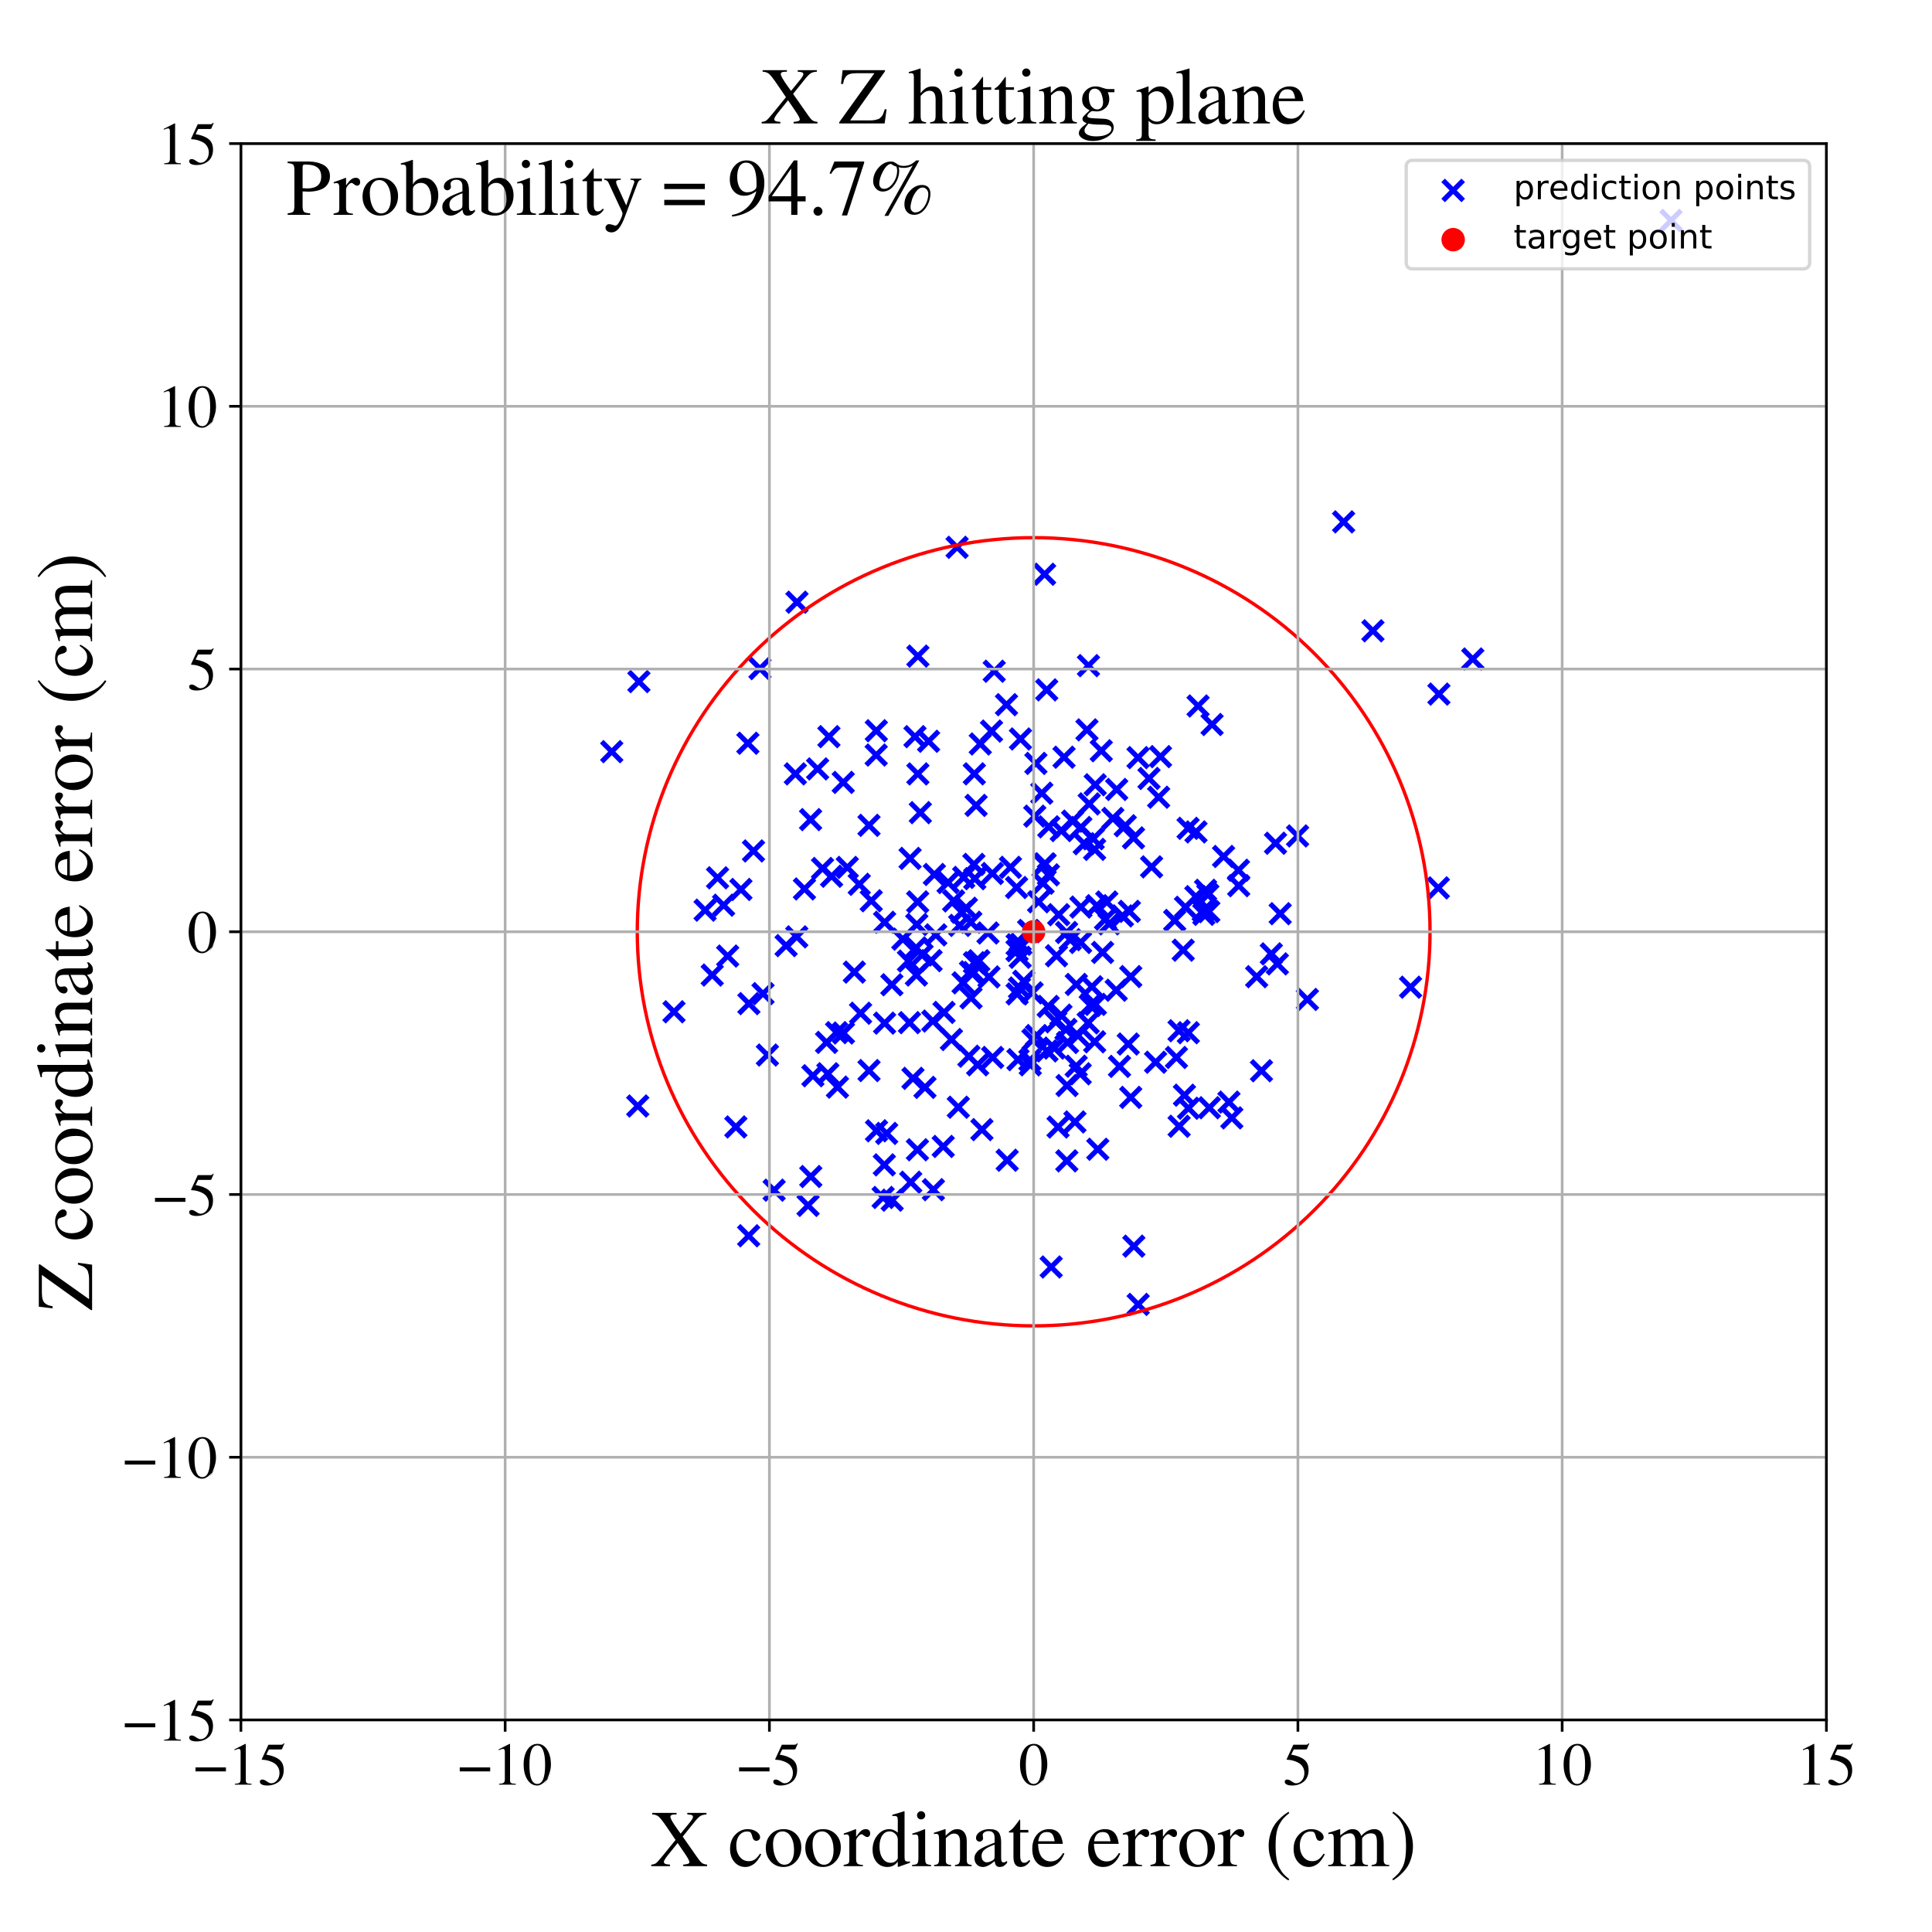 <?xml version="1.0" encoding="utf-8" standalone="no"?>
<!DOCTYPE svg PUBLIC "-//W3C//DTD SVG 1.1//EN"
  "http://www.w3.org/Graphics/SVG/1.1/DTD/svg11.dtd">
<!-- Created with matplotlib (https://matplotlib.org/) -->
<svg height="576pt" version="1.1" viewBox="0 0 576 576" width="576pt" xmlns="http://www.w3.org/2000/svg" xmlns:xlink="http://www.w3.org/1999/xlink">
 <defs>
  <style type="text/css">
*{stroke-linecap:butt;stroke-linejoin:round;}
  </style>
 </defs>
 <g id="figure_1">
  <g id="patch_1">
   <path d="M 0 576 
L 576 576 
L 576 0 
L 0 0 
z
" style="fill:#ffffff;"/>
  </g>
  <g id="axes_1">
   <g id="patch_2">
    <path d="M 71.822 512.784 
L 544.52 512.784 
L 544.52 42.802 
L 71.822 42.802 
z
" style="fill:#ffffff;"/>
   </g>
   <g id="PathCollection_1">
    <defs>
     <path d="M -3 3 
L 3 -3 
M -3 -3 
L 3 3 
" id="me38bf8c1a4" style="stroke:#0000ff;stroke-width:1.5;"/>
    </defs>
    <g clip-path="url(#p4e2e158e0c)">
     <use style="fill:#0000ff;stroke:#0000ff;stroke-width:1.5;" x="323.259" xlink:href="#me38bf8c1a4" y="251.543"/>
     <use style="fill:#0000ff;stroke:#0000ff;stroke-width:1.5;" x="303.501" xlink:href="#me38bf8c1a4" y="315.923"/>
     <use style="fill:#0000ff;stroke:#0000ff;stroke-width:1.5;" x="307.082" xlink:href="#me38bf8c1a4" y="277.762"/>
     <use style="fill:#0000ff;stroke:#0000ff;stroke-width:1.5;" x="220.894" xlink:href="#me38bf8c1a4" y="265.181"/>
     <use style="fill:#0000ff;stroke:#0000ff;stroke-width:1.5;" x="320.483" xlink:href="#me38bf8c1a4" y="334.492"/>
     <use style="fill:#0000ff;stroke:#0000ff;stroke-width:1.5;" x="274.899" xlink:href="#me38bf8c1a4" y="284.707"/>
     <use style="fill:#0000ff;stroke:#0000ff;stroke-width:1.5;" x="284.309" xlink:href="#me38bf8c1a4" y="268.591"/>
     <use style="fill:#0000ff;stroke:#0000ff;stroke-width:1.5;" x="312.497" xlink:href="#me38bf8c1a4" y="300.053"/>
     <use style="fill:#0000ff;stroke:#0000ff;stroke-width:1.5;" x="350.736" xlink:href="#me38bf8c1a4" y="315.269"/>
     <use style="fill:#0000ff;stroke:#0000ff;stroke-width:1.5;" x="325.531" xlink:href="#me38bf8c1a4" y="294.19"/>
     <use style="fill:#0000ff;stroke:#0000ff;stroke-width:1.5;" x="386.852" xlink:href="#me38bf8c1a4" y="249.219"/>
     <use style="fill:#0000ff;stroke:#0000ff;stroke-width:1.5;" x="324.426" xlink:href="#me38bf8c1a4" y="304.964"/>
     <use style="fill:#0000ff;stroke:#0000ff;stroke-width:1.5;" x="308.84" xlink:href="#me38bf8c1a4" y="227.601"/>
     <use style="fill:#0000ff;stroke:#0000ff;stroke-width:1.5;" x="294.55" xlink:href="#me38bf8c1a4" y="278.16"/>
     <use style="fill:#0000ff;stroke:#0000ff;stroke-width:1.5;" x="318.272" xlink:href="#me38bf8c1a4" y="310.804"/>
     <use style="fill:#0000ff;stroke:#0000ff;stroke-width:1.5;" x="281.209" xlink:href="#me38bf8c1a4" y="341.798"/>
     <use style="fill:#0000ff;stroke:#0000ff;stroke-width:1.5;" x="345.986" xlink:href="#me38bf8c1a4" y="225.574"/>
     <use style="fill:#0000ff;stroke:#0000ff;stroke-width:1.5;" x="247.925" xlink:href="#me38bf8c1a4" y="261.243"/>
     <use style="fill:#0000ff;stroke:#0000ff;stroke-width:1.5;" x="290.618" xlink:href="#me38bf8c1a4" y="261.968"/>
     <use style="fill:#0000ff;stroke:#0000ff;stroke-width:1.5;" x="330.673" xlink:href="#me38bf8c1a4" y="275.431"/>
     <use style="fill:#0000ff;stroke:#0000ff;stroke-width:1.5;" x="294.846" xlink:href="#me38bf8c1a4" y="291.257"/>
     <use style="fill:#0000ff;stroke:#0000ff;stroke-width:1.5;" x="252.612" xlink:href="#me38bf8c1a4" y="258.605"/>
     <use style="fill:#0000ff;stroke:#0000ff;stroke-width:1.5;" x="190.134" xlink:href="#me38bf8c1a4" y="329.738"/>
     <use style="fill:#0000ff;stroke:#0000ff;stroke-width:1.5;" x="301.258" xlink:href="#me38bf8c1a4" y="258.583"/>
     <use style="fill:#0000ff;stroke:#0000ff;stroke-width:1.5;" x="265.991" xlink:href="#me38bf8c1a4" y="357.819"/>
     <use style="fill:#0000ff;stroke:#0000ff;stroke-width:1.5;" x="295.605" xlink:href="#me38bf8c1a4" y="217.965"/>
     <use style="fill:#0000ff;stroke:#0000ff;stroke-width:1.5;" x="290.521" xlink:href="#me38bf8c1a4" y="287.021"/>
     <use style="fill:#0000ff;stroke:#0000ff;stroke-width:1.5;" x="334.636" xlink:href="#me38bf8c1a4" y="273.068"/>
     <use style="fill:#0000ff;stroke:#0000ff;stroke-width:1.5;" x="216.946" xlink:href="#me38bf8c1a4" y="285.031"/>
     <use style="fill:#0000ff;stroke:#0000ff;stroke-width:1.5;" x="338.038" xlink:href="#me38bf8c1a4" y="371.524"/>
     <use style="fill:#0000ff;stroke:#0000ff;stroke-width:1.5;" x="305.226" xlink:href="#me38bf8c1a4" y="292.541"/>
     <use style="fill:#0000ff;stroke:#0000ff;stroke-width:1.5;" x="316.404" xlink:href="#me38bf8c1a4" y="247.625"/>
     <use style="fill:#0000ff;stroke:#0000ff;stroke-width:1.5;" x="328.329" xlink:href="#me38bf8c1a4" y="223.82"/>
     <use style="fill:#0000ff;stroke:#0000ff;stroke-width:1.5;" x="304.152" xlink:href="#me38bf8c1a4" y="285.411"/>
     <use style="fill:#0000ff;stroke:#0000ff;stroke-width:1.5;" x="276.844" xlink:href="#me38bf8c1a4" y="220.997"/>
     <use style="fill:#0000ff;stroke:#0000ff;stroke-width:1.5;" x="356.524" xlink:href="#me38bf8c1a4" y="267.321"/>
     <use style="fill:#0000ff;stroke:#0000ff;stroke-width:1.5;" x="360.102" xlink:href="#me38bf8c1a4" y="266.775"/>
     <use style="fill:#0000ff;stroke:#0000ff;stroke-width:1.5;" x="224.647" xlink:href="#me38bf8c1a4" y="253.7"/>
     <use style="fill:#0000ff;stroke:#0000ff;stroke-width:1.5;" x="-1" xlink:href="#me38bf8c1a4" y="244.078"/>
     <use style="fill:#0000ff;stroke:#0000ff;stroke-width:1.5;" x="-1" xlink:href="#me38bf8c1a4" y="255.989"/>
     <use style="fill:#0000ff;stroke:#0000ff;stroke-width:1.5;" x="291.813" xlink:href="#me38bf8c1a4" y="286.434"/>
     <use style="fill:#0000ff;stroke:#0000ff;stroke-width:1.5;" x="364.789" xlink:href="#me38bf8c1a4" y="255.343"/>
     <use style="fill:#0000ff;stroke:#0000ff;stroke-width:1.5;" x="259.087" xlink:href="#me38bf8c1a4" y="319.173"/>
     <use style="fill:#0000ff;stroke:#0000ff;stroke-width:1.5;" x="190.483" xlink:href="#me38bf8c1a4" y="203.208"/>
     <use style="fill:#0000ff;stroke:#0000ff;stroke-width:1.5;" x="295.875" xlink:href="#me38bf8c1a4" y="260.416"/>
     <use style="fill:#0000ff;stroke:#0000ff;stroke-width:1.5;" x="303.082" xlink:href="#me38bf8c1a4" y="264.599"/>
     <use style="fill:#0000ff;stroke:#0000ff;stroke-width:1.5;" x="287.31" xlink:href="#me38bf8c1a4" y="261.587"/>
     <use style="fill:#0000ff;stroke:#0000ff;stroke-width:1.5;" x="312.684" xlink:href="#me38bf8c1a4" y="246.504"/>
     <use style="fill:#0000ff;stroke:#0000ff;stroke-width:1.5;" x="291.008" xlink:href="#me38bf8c1a4" y="240.119"/>
     <use style="fill:#0000ff;stroke:#0000ff;stroke-width:1.5;" x="313.394" xlink:href="#me38bf8c1a4" y="377.737"/>
     <use style="fill:#0000ff;stroke:#0000ff;stroke-width:1.5;" x="311.295" xlink:href="#me38bf8c1a4" y="257.719"/>
     <use style="fill:#0000ff;stroke:#0000ff;stroke-width:1.5;" x="274.385" xlink:href="#me38bf8c1a4" y="242.274"/>
     <use style="fill:#0000ff;stroke:#0000ff;stroke-width:1.5;" x="337.114" xlink:href="#me38bf8c1a4" y="327.168"/>
     <use style="fill:#0000ff;stroke:#0000ff;stroke-width:1.5;" x="246.436" xlink:href="#me38bf8c1a4" y="310.773"/>
     <use style="fill:#0000ff;stroke:#0000ff;stroke-width:1.5;" x="343.328" xlink:href="#me38bf8c1a4" y="258.445"/>
     <use style="fill:#0000ff;stroke:#0000ff;stroke-width:1.5;" x="288.86" xlink:href="#me38bf8c1a4" y="314.901"/>
     <use style="fill:#0000ff;stroke:#0000ff;stroke-width:1.5;" x="354.334" xlink:href="#me38bf8c1a4" y="330.407"/>
     <use style="fill:#0000ff;stroke:#0000ff;stroke-width:1.5;" x="226.574" xlink:href="#me38bf8c1a4" y="199.328"/>
     <use style="fill:#0000ff;stroke:#0000ff;stroke-width:1.5;" x="381.674" xlink:href="#me38bf8c1a4" y="272.405"/>
     <use style="fill:#0000ff;stroke:#0000ff;stroke-width:1.5;" x="271.141" xlink:href="#me38bf8c1a4" y="304.886"/>
     <use style="fill:#0000ff;stroke:#0000ff;stroke-width:1.5;" x="273.656" xlink:href="#me38bf8c1a4" y="230.733"/>
     <use style="fill:#0000ff;stroke:#0000ff;stroke-width:1.5;" x="256.172" xlink:href="#me38bf8c1a4" y="263.646"/>
     <use style="fill:#0000ff;stroke:#0000ff;stroke-width:1.5;" x="307.964" xlink:href="#me38bf8c1a4" y="309.967"/>
     <use style="fill:#0000ff;stroke:#0000ff;stroke-width:1.5;" x="292.745" xlink:href="#me38bf8c1a4" y="336.78"/>
     <use style="fill:#0000ff;stroke:#0000ff;stroke-width:1.5;" x="339.29" xlink:href="#me38bf8c1a4" y="225.871"/>
     <use style="fill:#0000ff;stroke:#0000ff;stroke-width:1.5;" x="241.727" xlink:href="#me38bf8c1a4" y="350.767"/>
     <use style="fill:#0000ff;stroke:#0000ff;stroke-width:1.5;" x="223.202" xlink:href="#me38bf8c1a4" y="368.426"/>
     <use style="fill:#0000ff;stroke:#0000ff;stroke-width:1.5;" x="428.815" xlink:href="#me38bf8c1a4" y="264.712"/>
     <use style="fill:#0000ff;stroke:#0000ff;stroke-width:1.5;" x="376.092" xlink:href="#me38bf8c1a4" y="319.231"/>
     <use style="fill:#0000ff;stroke:#0000ff;stroke-width:1.5;" x="210.219" xlink:href="#me38bf8c1a4" y="271.353"/>
     <use style="fill:#0000ff;stroke:#0000ff;stroke-width:1.5;" x="324.066" xlink:href="#me38bf8c1a4" y="217.604"/>
     <use style="fill:#0000ff;stroke:#0000ff;stroke-width:1.5;" x="366.395" xlink:href="#me38bf8c1a4" y="328.58"/>
     <use style="fill:#0000ff;stroke:#0000ff;stroke-width:1.5;" x="234.364" xlink:href="#me38bf8c1a4" y="281.921"/>
     <use style="fill:#0000ff;stroke:#0000ff;stroke-width:1.5;" x="352.761" xlink:href="#me38bf8c1a4" y="283.281"/>
     <use style="fill:#0000ff;stroke:#0000ff;stroke-width:1.5;" x="327.009" xlink:href="#me38bf8c1a4" y="270.018"/>
     <use style="fill:#0000ff;stroke:#0000ff;stroke-width:1.5;" x="312.137" xlink:href="#me38bf8c1a4" y="313.307"/>
     <use style="fill:#0000ff;stroke:#0000ff;stroke-width:1.5;" x="322.157" xlink:href="#me38bf8c1a4" y="280.976"/>
     <use style="fill:#0000ff;stroke:#0000ff;stroke-width:1.5;" x="351.541" xlink:href="#me38bf8c1a4" y="335.782"/>
     <use style="fill:#0000ff;stroke:#0000ff;stroke-width:1.5;" x="360.396" xlink:href="#me38bf8c1a4" y="271.78"/>
     <use style="fill:#0000ff;stroke:#0000ff;stroke-width:1.5;" x="247.13" xlink:href="#me38bf8c1a4" y="219.621"/>
     <use style="fill:#0000ff;stroke:#0000ff;stroke-width:1.5;" x="332.927" xlink:href="#me38bf8c1a4" y="235.363"/>
     <use style="fill:#0000ff;stroke:#0000ff;stroke-width:1.5;" x="219.381" xlink:href="#me38bf8c1a4" y="335.984"/>
     <use style="fill:#0000ff;stroke:#0000ff;stroke-width:1.5;" x="379.022" xlink:href="#me38bf8c1a4" y="284.383"/>
     <use style="fill:#0000ff;stroke:#0000ff;stroke-width:1.5;" x="296.414" xlink:href="#me38bf8c1a4" y="200.117"/>
     <use style="fill:#0000ff;stroke:#0000ff;stroke-width:1.5;" x="300.071" xlink:href="#me38bf8c1a4" y="210.086"/>
     <use style="fill:#0000ff;stroke:#0000ff;stroke-width:1.5;" x="243.761" xlink:href="#me38bf8c1a4" y="229.239"/>
     <use style="fill:#0000ff;stroke:#0000ff;stroke-width:1.5;" x="321.387" xlink:href="#me38bf8c1a4" y="308.721"/>
     <use style="fill:#0000ff;stroke:#0000ff;stroke-width:1.5;" x="322.253" xlink:href="#me38bf8c1a4" y="270.432"/>
     <use style="fill:#0000ff;stroke:#0000ff;stroke-width:1.5;" x="367.251" xlink:href="#me38bf8c1a4" y="333.281"/>
     <use style="fill:#0000ff;stroke:#0000ff;stroke-width:1.5;" x="358.73" xlink:href="#me38bf8c1a4" y="271.555"/>
     <use style="fill:#0000ff;stroke:#0000ff;stroke-width:1.5;" x="251.458" xlink:href="#me38bf8c1a4" y="307.974"/>
     <use style="fill:#0000ff;stroke:#0000ff;stroke-width:1.5;" x="369.232" xlink:href="#me38bf8c1a4" y="259.442"/>
     <use style="fill:#0000ff;stroke:#0000ff;stroke-width:1.5;" x="283.653" xlink:href="#me38bf8c1a4" y="309.919"/>
     <use style="fill:#0000ff;stroke:#0000ff;stroke-width:1.5;" x="326.566" xlink:href="#me38bf8c1a4" y="299.436"/>
     <use style="fill:#0000ff;stroke:#0000ff;stroke-width:1.5;" x="333.76" xlink:href="#me38bf8c1a4" y="317.932"/>
     <use style="fill:#0000ff;stroke:#0000ff;stroke-width:1.5;" x="277.591" xlink:href="#me38bf8c1a4" y="286.408"/>
     <use style="fill:#0000ff;stroke:#0000ff;stroke-width:1.5;" x="239.836" xlink:href="#me38bf8c1a4" y="265.024"/>
     <use style="fill:#0000ff;stroke:#0000ff;stroke-width:1.5;" x="498.202" xlink:href="#me38bf8c1a4" y="65.713"/>
     <use style="fill:#0000ff;stroke:#0000ff;stroke-width:1.5;" x="307.044" xlink:href="#me38bf8c1a4" y="316.078"/>
     <use style="fill:#0000ff;stroke:#0000ff;stroke-width:1.5;" x="254.709" xlink:href="#me38bf8c1a4" y="289.817"/>
     <use style="fill:#0000ff;stroke:#0000ff;stroke-width:1.5;" x="332.784" xlink:href="#me38bf8c1a4" y="295.227"/>
     <use style="fill:#0000ff;stroke:#0000ff;stroke-width:1.5;" x="328.719" xlink:href="#me38bf8c1a4" y="283.949"/>
     <use style="fill:#0000ff;stroke:#0000ff;stroke-width:1.5;" x="287.123" xlink:href="#me38bf8c1a4" y="293.018"/>
     <use style="fill:#0000ff;stroke:#0000ff;stroke-width:1.5;" x="306.678" xlink:href="#me38bf8c1a4" y="277.401"/>
     <use style="fill:#0000ff;stroke:#0000ff;stroke-width:1.5;" x="315.636" xlink:href="#me38bf8c1a4" y="272.703"/>
     <use style="fill:#0000ff;stroke:#0000ff;stroke-width:1.5;" x="339.335" xlink:href="#me38bf8c1a4" y="388.886"/>
     <use style="fill:#0000ff;stroke:#0000ff;stroke-width:1.5;" x="303.215" xlink:href="#me38bf8c1a4" y="283.421"/>
     <use style="fill:#0000ff;stroke:#0000ff;stroke-width:1.5;" x="215.737" xlink:href="#me38bf8c1a4" y="269.875"/>
     <use style="fill:#0000ff;stroke:#0000ff;stroke-width:1.5;" x="312.07" xlink:href="#me38bf8c1a4" y="205.677"/>
     <use style="fill:#0000ff;stroke:#0000ff;stroke-width:1.5;" x="291.473" xlink:href="#me38bf8c1a4" y="317.453"/>
     <use style="fill:#0000ff;stroke:#0000ff;stroke-width:1.5;" x="329.588" xlink:href="#me38bf8c1a4" y="274.016"/>
     <use style="fill:#0000ff;stroke:#0000ff;stroke-width:1.5;" x="319.07" xlink:href="#me38bf8c1a4" y="280.158"/>
     <use style="fill:#0000ff;stroke:#0000ff;stroke-width:1.5;" x="38.197" xlink:href="#me38bf8c1a4" y="367.701"/>
     <use style="fill:#0000ff;stroke:#0000ff;stroke-width:1.5;" x="336.706" xlink:href="#me38bf8c1a4" y="271.705"/>
     <use style="fill:#0000ff;stroke:#0000ff;stroke-width:1.5;" x="314.323" xlink:href="#me38bf8c1a4" y="312.465"/>
     <use style="fill:#0000ff;stroke:#0000ff;stroke-width:1.5;" x="324.731" xlink:href="#me38bf8c1a4" y="239.672"/>
     <use style="fill:#0000ff;stroke:#0000ff;stroke-width:1.5;" x="237.12" xlink:href="#me38bf8c1a4" y="230.72"/>
     <use style="fill:#0000ff;stroke:#0000ff;stroke-width:1.5;" x="311.433" xlink:href="#me38bf8c1a4" y="171.201"/>
     <use style="fill:#0000ff;stroke:#0000ff;stroke-width:1.5;" x="290.347" xlink:href="#me38bf8c1a4" y="257.703"/>
     <use style="fill:#0000ff;stroke:#0000ff;stroke-width:1.5;" x="273.212" xlink:href="#me38bf8c1a4" y="290.686"/>
     <use style="fill:#0000ff;stroke:#0000ff;stroke-width:1.5;" x="286.738" xlink:href="#me38bf8c1a4" y="271.971"/>
     <use style="fill:#0000ff;stroke:#0000ff;stroke-width:1.5;" x="282.655" xlink:href="#me38bf8c1a4" y="263.108"/>
     <use style="fill:#0000ff;stroke:#0000ff;stroke-width:1.5;" x="356.571" xlink:href="#me38bf8c1a4" y="248.028"/>
     <use style="fill:#0000ff;stroke:#0000ff;stroke-width:1.5;" x="357.193" xlink:href="#me38bf8c1a4" y="210.476"/>
     <use style="fill:#0000ff;stroke:#0000ff;stroke-width:1.5;" x="350.22" xlink:href="#me38bf8c1a4" y="274.411"/>
     <use style="fill:#0000ff;stroke:#0000ff;stroke-width:1.5;" x="380.824" xlink:href="#me38bf8c1a4" y="287.366"/>
     <use style="fill:#0000ff;stroke:#0000ff;stroke-width:1.5;" x="354.213" xlink:href="#me38bf8c1a4" y="246.952"/>
     <use style="fill:#0000ff;stroke:#0000ff;stroke-width:1.5;" x="242.353" xlink:href="#me38bf8c1a4" y="320.718"/>
     <use style="fill:#0000ff;stroke:#0000ff;stroke-width:1.5;" x="374.663" xlink:href="#me38bf8c1a4" y="291.183"/>
     <use style="fill:#0000ff;stroke:#0000ff;stroke-width:1.5;" x="342.555" xlink:href="#me38bf8c1a4" y="232.079"/>
     <use style="fill:#0000ff;stroke:#0000ff;stroke-width:1.5;" x="304.237" xlink:href="#me38bf8c1a4" y="220.315"/>
     <use style="fill:#0000ff;stroke:#0000ff;stroke-width:1.5;" x="315.446" xlink:href="#me38bf8c1a4" y="336.006"/>
     <use style="fill:#0000ff;stroke:#0000ff;stroke-width:1.5;" x="361.365" xlink:href="#me38bf8c1a4" y="215.997"/>
     <use style="fill:#0000ff;stroke:#0000ff;stroke-width:1.5;" x="289.496" xlink:href="#me38bf8c1a4" y="297.509"/>
     <use style="fill:#0000ff;stroke:#0000ff;stroke-width:1.5;" x="358.906" xlink:href="#me38bf8c1a4" y="272.593"/>
     <use style="fill:#0000ff;stroke:#0000ff;stroke-width:1.5;" x="324.512" xlink:href="#me38bf8c1a4" y="198.45"/>
     <use style="fill:#0000ff;stroke:#0000ff;stroke-width:1.5;" x="320.889" xlink:href="#me38bf8c1a4" y="293.494"/>
     <use style="fill:#0000ff;stroke:#0000ff;stroke-width:1.5;" x="292.257" xlink:href="#me38bf8c1a4" y="221.802"/>
     <use style="fill:#0000ff;stroke:#0000ff;stroke-width:1.5;" x="213.934" xlink:href="#me38bf8c1a4" y="261.704"/>
     <use style="fill:#0000ff;stroke:#0000ff;stroke-width:1.5;" x="314.77" xlink:href="#me38bf8c1a4" y="304.635"/>
     <use style="fill:#0000ff;stroke:#0000ff;stroke-width:1.5;" x="351.515" xlink:href="#me38bf8c1a4" y="307.301"/>
     <use style="fill:#0000ff;stroke:#0000ff;stroke-width:1.5;" x="303.244" xlink:href="#me38bf8c1a4" y="296.32"/>
     <use style="fill:#0000ff;stroke:#0000ff;stroke-width:1.5;" x="322.049" xlink:href="#me38bf8c1a4" y="320.13"/>
     <use style="fill:#0000ff;stroke:#0000ff;stroke-width:1.5;" x="245.224" xlink:href="#me38bf8c1a4" y="258.922"/>
     <use style="fill:#0000ff;stroke:#0000ff;stroke-width:1.5;" x="428.991" xlink:href="#me38bf8c1a4" y="206.931"/>
     <use style="fill:#0000ff;stroke:#0000ff;stroke-width:1.5;" x="259.75" xlink:href="#me38bf8c1a4" y="268.549"/>
     <use style="fill:#0000ff;stroke:#0000ff;stroke-width:1.5;" x="317.987" xlink:href="#me38bf8c1a4" y="278.007"/>
     <use style="fill:#0000ff;stroke:#0000ff;stroke-width:1.5;" x="273.522" xlink:href="#me38bf8c1a4" y="342.786"/>
     <use style="fill:#0000ff;stroke:#0000ff;stroke-width:1.5;" x="309.024" xlink:href="#me38bf8c1a4" y="308.739"/>
     <use style="fill:#0000ff;stroke:#0000ff;stroke-width:1.5;" x="300.28" xlink:href="#me38bf8c1a4" y="345.907"/>
     <use style="fill:#0000ff;stroke:#0000ff;stroke-width:1.5;" x="290.482" xlink:href="#me38bf8c1a4" y="230.712"/>
     <use style="fill:#0000ff;stroke:#0000ff;stroke-width:1.5;" x="263.733" xlink:href="#me38bf8c1a4" y="274.967"/>
     <use style="fill:#0000ff;stroke:#0000ff;stroke-width:1.5;" x="369.303" xlink:href="#me38bf8c1a4" y="264.05"/>
     <use style="fill:#0000ff;stroke:#0000ff;stroke-width:1.5;" x="241.665" xlink:href="#me38bf8c1a4" y="244.352"/>
     <use style="fill:#0000ff;stroke:#0000ff;stroke-width:1.5;" x="223.274" xlink:href="#me38bf8c1a4" y="299.212"/>
     <use style="fill:#0000ff;stroke:#0000ff;stroke-width:1.5;" x="420.541" xlink:href="#me38bf8c1a4" y="294.318"/>
     <use style="fill:#0000ff;stroke:#0000ff;stroke-width:1.5;" x="335.476" xlink:href="#me38bf8c1a4" y="246.184"/>
     <use style="fill:#0000ff;stroke:#0000ff;stroke-width:1.5;" x="273.655" xlink:href="#me38bf8c1a4" y="195.607"/>
     <use style="fill:#0000ff;stroke:#0000ff;stroke-width:1.5;" x="319.789" xlink:href="#me38bf8c1a4" y="244.802"/>
     <use style="fill:#0000ff;stroke:#0000ff;stroke-width:1.5;" x="182.385" xlink:href="#me38bf8c1a4" y="224.094"/>
     <use style="fill:#0000ff;stroke:#0000ff;stroke-width:1.5;" x="318.055" xlink:href="#me38bf8c1a4" y="346.092"/>
     <use style="fill:#0000ff;stroke:#0000ff;stroke-width:1.5;" x="261.321" xlink:href="#me38bf8c1a4" y="337.132"/>
     <use style="fill:#0000ff;stroke:#0000ff;stroke-width:1.5;" x="307.713" xlink:href="#me38bf8c1a4" y="296.008"/>
     <use style="fill:#0000ff;stroke:#0000ff;stroke-width:1.5;" x="249.431" xlink:href="#me38bf8c1a4" y="307.865"/>
     <use style="fill:#0000ff;stroke:#0000ff;stroke-width:1.5;" x="263.296" xlink:href="#me38bf8c1a4" y="357.008"/>
     <use style="fill:#0000ff;stroke:#0000ff;stroke-width:1.5;" x="337.118" xlink:href="#me38bf8c1a4" y="291.154"/>
     <use style="fill:#0000ff;stroke:#0000ff;stroke-width:1.5;" x="278.982" xlink:href="#me38bf8c1a4" y="278.719"/>
     <use style="fill:#0000ff;stroke:#0000ff;stroke-width:1.5;" x="240.916" xlink:href="#me38bf8c1a4" y="359.366"/>
     <use style="fill:#0000ff;stroke:#0000ff;stroke-width:1.5;" x="270.848" xlink:href="#me38bf8c1a4" y="286.529"/>
     <use style="fill:#0000ff;stroke:#0000ff;stroke-width:1.5;" x="273.108" xlink:href="#me38bf8c1a4" y="282.596"/>
     <use style="fill:#0000ff;stroke:#0000ff;stroke-width:1.5;" x="329.975" xlink:href="#me38bf8c1a4" y="268.918"/>
     <use style="fill:#0000ff;stroke:#0000ff;stroke-width:1.5;" x="273.325" xlink:href="#me38bf8c1a4" y="275.63"/>
     <use style="fill:#0000ff;stroke:#0000ff;stroke-width:1.5;" x="269.168" xlink:href="#me38bf8c1a4" y="279.99"/>
     <use style="fill:#0000ff;stroke:#0000ff;stroke-width:1.5;" x="288.11" xlink:href="#me38bf8c1a4" y="270.785"/>
     <use style="fill:#0000ff;stroke:#0000ff;stroke-width:1.5;" x="272.786" xlink:href="#me38bf8c1a4" y="219.625"/>
     <use style="fill:#0000ff;stroke:#0000ff;stroke-width:1.5;" x="316.308" xlink:href="#me38bf8c1a4" y="302.642"/>
     <use style="fill:#0000ff;stroke:#0000ff;stroke-width:1.5;" x="336.379" xlink:href="#me38bf8c1a4" y="311.262"/>
     <use style="fill:#0000ff;stroke:#0000ff;stroke-width:1.5;" x="314.979" xlink:href="#me38bf8c1a4" y="284.944"/>
     <use style="fill:#0000ff;stroke:#0000ff;stroke-width:1.5;" x="389.788" xlink:href="#me38bf8c1a4" y="297.967"/>
     <use style="fill:#0000ff;stroke:#0000ff;stroke-width:1.5;" x="256.566" xlink:href="#me38bf8c1a4" y="302.082"/>
     <use style="fill:#0000ff;stroke:#0000ff;stroke-width:1.5;" x="261.224" xlink:href="#me38bf8c1a4" y="225.105"/>
     <use style="fill:#0000ff;stroke:#0000ff;stroke-width:1.5;" x="318.126" xlink:href="#me38bf8c1a4" y="323.63"/>
     <use style="fill:#0000ff;stroke:#0000ff;stroke-width:1.5;" x="271.328" xlink:href="#me38bf8c1a4" y="255.921"/>
     <use style="fill:#0000ff;stroke:#0000ff;stroke-width:1.5;" x="325.922" xlink:href="#me38bf8c1a4" y="250.064"/>
     <use style="fill:#0000ff;stroke:#0000ff;stroke-width:1.5;" x="278.281" xlink:href="#me38bf8c1a4" y="354.685"/>
     <use style="fill:#0000ff;stroke:#0000ff;stroke-width:1.5;" x="311.59" xlink:href="#me38bf8c1a4" y="257.55"/>
     <use style="fill:#0000ff;stroke:#0000ff;stroke-width:1.5;" x="289.341" xlink:href="#me38bf8c1a4" y="289.747"/>
     <use style="fill:#0000ff;stroke:#0000ff;stroke-width:1.5;" x="278.11" xlink:href="#me38bf8c1a4" y="304.408"/>
     <use style="fill:#0000ff;stroke:#0000ff;stroke-width:1.5;" x="326.346" xlink:href="#me38bf8c1a4" y="253.232"/>
     <use style="fill:#0000ff;stroke:#0000ff;stroke-width:1.5;" x="303.252" xlink:href="#me38bf8c1a4" y="281.664"/>
     <use style="fill:#0000ff;stroke:#0000ff;stroke-width:1.5;" x="304.371" xlink:href="#me38bf8c1a4" y="281.516"/>
     <use style="fill:#0000ff;stroke:#0000ff;stroke-width:1.5;" x="380.279" xlink:href="#me38bf8c1a4" y="251.4"/>
     <use style="fill:#0000ff;stroke:#0000ff;stroke-width:1.5;" x="345.434" xlink:href="#me38bf8c1a4" y="237.681"/>
     <use style="fill:#0000ff;stroke:#0000ff;stroke-width:1.5;" x="353.122" xlink:href="#me38bf8c1a4" y="326.515"/>
     <use style="fill:#0000ff;stroke:#0000ff;stroke-width:1.5;" x="264.354" xlink:href="#me38bf8c1a4" y="337.911"/>
     <use style="fill:#0000ff;stroke:#0000ff;stroke-width:1.5;" x="308.503" xlink:href="#me38bf8c1a4" y="243.326"/>
     <use style="fill:#0000ff;stroke:#0000ff;stroke-width:1.5;" x="400.582" xlink:href="#me38bf8c1a4" y="155.588"/>
     <use style="fill:#0000ff;stroke:#0000ff;stroke-width:1.5;" x="326.361" xlink:href="#me38bf8c1a4" y="310.599"/>
     <use style="fill:#0000ff;stroke:#0000ff;stroke-width:1.5;" x="312.573" xlink:href="#me38bf8c1a4" y="260.825"/>
     <use style="fill:#0000ff;stroke:#0000ff;stroke-width:1.5;" x="271.526" xlink:href="#me38bf8c1a4" y="352.461"/>
     <use style="fill:#0000ff;stroke:#0000ff;stroke-width:1.5;" x="325.043" xlink:href="#me38bf8c1a4" y="299.738"/>
     <use style="fill:#0000ff;stroke:#0000ff;stroke-width:1.5;" x="275.765" xlink:href="#me38bf8c1a4" y="324.184"/>
     <use style="fill:#0000ff;stroke:#0000ff;stroke-width:1.5;" x="289.439" xlink:href="#me38bf8c1a4" y="274.959"/>
     <use style="fill:#0000ff;stroke:#0000ff;stroke-width:1.5;" x="272.186" xlink:href="#me38bf8c1a4" y="321.492"/>
     <use style="fill:#0000ff;stroke:#0000ff;stroke-width:1.5;" x="285.348" xlink:href="#me38bf8c1a4" y="163.172"/>
     <use style="fill:#0000ff;stroke:#0000ff;stroke-width:1.5;" x="309.639" xlink:href="#me38bf8c1a4" y="268.858"/>
     <use style="fill:#0000ff;stroke:#0000ff;stroke-width:1.5;" x="310.598" xlink:href="#me38bf8c1a4" y="236.479"/>
     <use style="fill:#0000ff;stroke:#0000ff;stroke-width:1.5;" x="212.341" xlink:href="#me38bf8c1a4" y="290.697"/>
     <use style="fill:#0000ff;stroke:#0000ff;stroke-width:1.5;" x="261.264" xlink:href="#me38bf8c1a4" y="217.859"/>
     <use style="fill:#0000ff;stroke:#0000ff;stroke-width:1.5;" x="246.817" xlink:href="#me38bf8c1a4" y="320.123"/>
     <use style="fill:#0000ff;stroke:#0000ff;stroke-width:1.5;" x="278.567" xlink:href="#me38bf8c1a4" y="260.708"/>
     <use style="fill:#0000ff;stroke:#0000ff;stroke-width:1.5;" x="317.225" xlink:href="#me38bf8c1a4" y="225.752"/>
     <use style="fill:#0000ff;stroke:#0000ff;stroke-width:1.5;" x="409.313" xlink:href="#me38bf8c1a4" y="188.064"/>
     <use style="fill:#0000ff;stroke:#0000ff;stroke-width:1.5;" x="337.938" xlink:href="#me38bf8c1a4" y="249.811"/>
     <use style="fill:#0000ff;stroke:#0000ff;stroke-width:1.5;" x="290.289" xlink:href="#me38bf8c1a4" y="289.942"/>
     <use style="fill:#0000ff;stroke:#0000ff;stroke-width:1.5;" x="344.525" xlink:href="#me38bf8c1a4" y="316.689"/>
     <use style="fill:#0000ff;stroke:#0000ff;stroke-width:1.5;" x="354.285" xlink:href="#me38bf8c1a4" y="307.889"/>
     <use style="fill:#0000ff;stroke:#0000ff;stroke-width:1.5;" x="359.425" xlink:href="#me38bf8c1a4" y="265.429"/>
     <use style="fill:#0000ff;stroke:#0000ff;stroke-width:1.5;" x="227.48" xlink:href="#me38bf8c1a4" y="296.238"/>
     <use style="fill:#0000ff;stroke:#0000ff;stroke-width:1.5;" x="310.971" xlink:href="#me38bf8c1a4" y="263.313"/>
     <use style="fill:#0000ff;stroke:#0000ff;stroke-width:1.5;" x="326.523" xlink:href="#me38bf8c1a4" y="233.966"/>
     <use style="fill:#0000ff;stroke:#0000ff;stroke-width:1.5;" x="222.971" xlink:href="#me38bf8c1a4" y="221.588"/>
     <use style="fill:#0000ff;stroke:#0000ff;stroke-width:1.5;" x="320.857" xlink:href="#me38bf8c1a4" y="317.872"/>
     <use style="fill:#0000ff;stroke:#0000ff;stroke-width:1.5;" x="327.294" xlink:href="#me38bf8c1a4" y="342.634"/>
     <use style="fill:#0000ff;stroke:#0000ff;stroke-width:1.5;" x="237.607" xlink:href="#me38bf8c1a4" y="179.534"/>
     <use style="fill:#0000ff;stroke:#0000ff;stroke-width:1.5;" x="237.543" xlink:href="#me38bf8c1a4" y="279.314"/>
     <use style="fill:#0000ff;stroke:#0000ff;stroke-width:1.5;" x="259.081" xlink:href="#me38bf8c1a4" y="246.063"/>
     <use style="fill:#0000ff;stroke:#0000ff;stroke-width:1.5;" x="353.441" xlink:href="#me38bf8c1a4" y="270.491"/>
     <use style="fill:#0000ff;stroke:#0000ff;stroke-width:1.5;" x="360.54" xlink:href="#me38bf8c1a4" y="330.256"/>
     <use style="fill:#0000ff;stroke:#0000ff;stroke-width:1.5;" x="295.948" xlink:href="#me38bf8c1a4" y="315.266"/>
     <use style="fill:#0000ff;stroke:#0000ff;stroke-width:1.5;" x="286.125" xlink:href="#me38bf8c1a4" y="275.891"/>
     <use style="fill:#0000ff;stroke:#0000ff;stroke-width:1.5;" x="251.4" xlink:href="#me38bf8c1a4" y="233.26"/>
     <use style="fill:#0000ff;stroke:#0000ff;stroke-width:1.5;" x="265.895" xlink:href="#me38bf8c1a4" y="293.592"/>
     <use style="fill:#0000ff;stroke:#0000ff;stroke-width:1.5;" x="307.168" xlink:href="#me38bf8c1a4" y="317.465"/>
     <use style="fill:#0000ff;stroke:#0000ff;stroke-width:1.5;" x="322.243" xlink:href="#me38bf8c1a4" y="246.702"/>
     <use style="fill:#0000ff;stroke:#0000ff;stroke-width:1.5;" x="303.95" xlink:href="#me38bf8c1a4" y="294.564"/>
     <use style="fill:#0000ff;stroke:#0000ff;stroke-width:1.5;" x="249.678" xlink:href="#me38bf8c1a4" y="324.11"/>
     <use style="fill:#0000ff;stroke:#0000ff;stroke-width:1.5;" x="200.94" xlink:href="#me38bf8c1a4" y="301.651"/>
     <use style="fill:#0000ff;stroke:#0000ff;stroke-width:1.5;" x="273.591" xlink:href="#me38bf8c1a4" y="268.88"/>
     <use style="fill:#0000ff;stroke:#0000ff;stroke-width:1.5;" x="230.797" xlink:href="#me38bf8c1a4" y="354.831"/>
     <use style="fill:#0000ff;stroke:#0000ff;stroke-width:1.5;" x="263.652" xlink:href="#me38bf8c1a4" y="347.287"/>
     <use style="fill:#0000ff;stroke:#0000ff;stroke-width:1.5;" x="263.731" xlink:href="#me38bf8c1a4" y="305.033"/>
     <use style="fill:#0000ff;stroke:#0000ff;stroke-width:1.5;" x="228.792" xlink:href="#me38bf8c1a4" y="314.546"/>
     <use style="fill:#0000ff;stroke:#0000ff;stroke-width:1.5;" x="281.445" xlink:href="#me38bf8c1a4" y="301.836"/>
     <use style="fill:#0000ff;stroke:#0000ff;stroke-width:1.5;" x="331.775" xlink:href="#me38bf8c1a4" y="244.003"/>
     <use style="fill:#0000ff;stroke:#0000ff;stroke-width:1.5;" x="317.788" xlink:href="#me38bf8c1a4" y="306.919"/>
     <use style="fill:#0000ff;stroke:#0000ff;stroke-width:1.5;" x="439.091" xlink:href="#me38bf8c1a4" y="196.467"/>
     <use style="fill:#0000ff;stroke:#0000ff;stroke-width:1.5;" x="285.709" xlink:href="#me38bf8c1a4" y="330.102"/>
    </g>
   </g>
   <g id="PathCollection_2">
    <defs>
     <path d="M 0 3 
C 0.796 3 1.559 2.684 2.121 2.121 
C 2.684 1.559 3 0.796 3 0 
C 3 -0.796 2.684 -1.559 2.121 -2.121 
C 1.559 -2.684 0.796 -3 0 -3 
C -0.796 -3 -1.559 -2.684 -2.121 -2.121 
C -2.684 -1.559 -3 -0.796 -3 0 
C -3 0.796 -2.684 1.559 -2.121 2.121 
C -1.559 2.684 -0.796 3 0 3 
z
" id="md9b0330a2e" style="stroke:#ff0000;"/>
    </defs>
    <g clip-path="url(#p4e2e158e0c)">
     <use style="fill:#ff0000;stroke:#ff0000;" x="308.171" xlink:href="#md9b0330a2e" y="277.793"/>
    </g>
   </g>
   <g id="patch_3">
    <path clip-path="url(#p4e2e158e0c)" d="M 308.171 395.288 
C 339.511 395.288 369.572 382.908 391.733 360.875 
C 413.894 338.841 426.346 308.953 426.346 277.793 
C 426.346 246.633 413.894 216.745 391.733 194.711 
C 369.572 172.677 339.511 160.297 308.171 160.297 
C 276.831 160.297 246.77 172.677 224.609 194.711 
C 202.448 216.745 189.997 246.633 189.997 277.793 
C 189.997 308.953 202.448 338.841 224.609 360.875 
C 246.77 382.908 276.831 395.288 308.171 395.288 
z
" style="fill:none;stroke:#ff0000;stroke-linejoin:miter;"/>
   </g>
   <g id="matplotlib.axis_1">
    <g id="xtick_1">
     <g id="line2d_1">
      <path clip-path="url(#p4e2e158e0c)" d="M 71.822 512.784 
L 71.822 42.802 
" style="fill:none;stroke:#b0b0b0;stroke-linecap:square;stroke-width:0.8;"/>
     </g>
     <g id="line2d_2">
      <defs>
       <path d="M 0 0 
L 0 3.5 
" id="m6a6d5f7497" style="stroke:#000000;stroke-width:0.8;"/>
      </defs>
      <g>
       <use style="stroke:#000000;stroke-width:0.8;" x="71.822" xlink:href="#m6a6d5f7497" y="512.784"/>
      </g>
     </g>
     <g id="text_1">
      <!-- −15 -->
      <defs>
       <path d="M 3 22 
L 3 28.594 
L 53.406 28.594 
L 53.406 22 
z
" id="FreeSerif-8722"/>
       <path d="M 18.297 59.297 
Q 16.5 59.297 11.094 57.094 
L 11.094 58.5 
L 29.094 67.594 
L 29.906 67.406 
L 29.906 7.406 
Q 29.906 3.797 31.703 2.688 
Q 33.5 1.594 39.406 1.5 
L 39.406 0 
L 11.797 0 
L 11.797 1.5 
Q 17.406 1.703 19.344 3.141 
Q 21.297 4.594 21.297 9.297 
L 21.297 54.594 
Q 21.297 59.297 18.297 59.297 
z
" id="FreeSerif-49"/>
       <path d="M 35.703 19.406 
Q 35.703 24.703 33.344 28.797 
Q 31 32.906 27.641 35.156 
Q 24.297 37.406 20.141 38.844 
Q 16 40.297 12.953 40.75 
Q 9.906 41.203 7.594 41.203 
Q 6.406 41.203 6.406 42 
Q 6.406 42.297 6.5 42.5 
L 17.406 66.203 
L 38.297 66.203 
Q 39.906 66.203 40.844 66.703 
Q 41.797 67.203 42.906 68.797 
L 43.797 68.094 
L 40 59.203 
Q 39.594 58.297 37.703 58.297 
L 18.094 58.297 
L 13.906 49.797 
Q 28.5 47.203 35.594 41.344 
Q 42.703 35.5 42.703 24.203 
Q 42.703 18.297 40.844 13.688 
Q 39 9.094 36.141 6.297 
Q 33.297 3.5 29.547 1.703 
Q 25.797 -0.094 22.344 -0.75 
Q 18.906 -1.406 15.406 -1.406 
Q 9.797 -1.406 6.5 0.25 
Q 3.203 1.906 3.203 4.797 
Q 3.203 8.5 7.5 8.5 
Q 10.297 8.5 14.75 5.391 
Q 19.203 2.297 21.797 2.297 
Q 27.703 2.297 31.703 7.25 
Q 35.703 12.203 35.703 19.406 
z
" id="FreeSerif-53"/>
      </defs>
      <g transform="translate(57.746 532.077)scale(0.18 -0.18)">
       <use xlink:href="#FreeSerif-8722"/>
       <use x="56.4" xlink:href="#FreeSerif-49"/>
       <use x="106.4" xlink:href="#FreeSerif-53"/>
      </g>
     </g>
    </g>
    <g id="xtick_2">
     <g id="line2d_3">
      <path clip-path="url(#p4e2e158e0c)" d="M 150.605 512.784 
L 150.605 42.802 
" style="fill:none;stroke:#b0b0b0;stroke-linecap:square;stroke-width:0.8;"/>
     </g>
     <g id="line2d_4">
      <g>
       <use style="stroke:#000000;stroke-width:0.8;" x="150.605" xlink:href="#m6a6d5f7497" y="512.784"/>
      </g>
     </g>
     <g id="text_2">
      <!-- −10 -->
      <defs>
       <path d="M 47.594 17.797 
Q 35.203 -1.406 25 -1.406 
Q 14.797 -1.406 8.594 8.391 
Q 2.406 18.203 2.406 33.594 
Q 2.406 48.094 8.594 57.844 
Q 14.797 67.594 25.406 67.594 
Q 35.203 67.594 41.391 58 
Q 47.594 48.406 47.594 33 
Q 47.594 17.797 35.203 -1.406 
z
M 25.094 65 
Q 12 65 12 32.703 
Q 12 1.203 25 1.203 
Q 38 1.203 38 32.797 
Q 38 48.5 34.703 56.75 
Q 31.406 65 25.094 65 
z
" id="FreeSerif-48"/>
      </defs>
      <g transform="translate(136.529 532.077)scale(0.18 -0.18)">
       <use xlink:href="#FreeSerif-8722"/>
       <use x="56.4" xlink:href="#FreeSerif-49"/>
       <use x="106.4" xlink:href="#FreeSerif-48"/>
      </g>
     </g>
    </g>
    <g id="xtick_3">
     <g id="line2d_5">
      <path clip-path="url(#p4e2e158e0c)" d="M 229.388 512.784 
L 229.388 42.802 
" style="fill:none;stroke:#b0b0b0;stroke-linecap:square;stroke-width:0.8;"/>
     </g>
     <g id="line2d_6">
      <g>
       <use style="stroke:#000000;stroke-width:0.8;" x="229.388" xlink:href="#m6a6d5f7497" y="512.784"/>
      </g>
     </g>
     <g id="text_3">
      <!-- −5 -->
      <g transform="translate(219.812 532.077)scale(0.18 -0.18)">
       <use xlink:href="#FreeSerif-8722"/>
       <use x="56.4" xlink:href="#FreeSerif-53"/>
      </g>
     </g>
    </g>
    <g id="xtick_4">
     <g id="line2d_7">
      <path clip-path="url(#p4e2e158e0c)" d="M 308.171 512.784 
L 308.171 42.802 
" style="fill:none;stroke:#b0b0b0;stroke-linecap:square;stroke-width:0.8;"/>
     </g>
     <g id="line2d_8">
      <g>
       <use style="stroke:#000000;stroke-width:0.8;" x="308.171" xlink:href="#m6a6d5f7497" y="512.784"/>
      </g>
     </g>
     <g id="text_4">
      <!-- 0 -->
      <g transform="translate(303.671 532.077)scale(0.18 -0.18)">
       <use xlink:href="#FreeSerif-48"/>
      </g>
     </g>
    </g>
    <g id="xtick_5">
     <g id="line2d_9">
      <path clip-path="url(#p4e2e158e0c)" d="M 386.954 512.784 
L 386.954 42.802 
" style="fill:none;stroke:#b0b0b0;stroke-linecap:square;stroke-width:0.8;"/>
     </g>
     <g id="line2d_10">
      <g>
       <use style="stroke:#000000;stroke-width:0.8;" x="386.954" xlink:href="#m6a6d5f7497" y="512.784"/>
      </g>
     </g>
     <g id="text_5">
      <!-- 5 -->
      <g transform="translate(382.454 532.077)scale(0.18 -0.18)">
       <use xlink:href="#FreeSerif-53"/>
      </g>
     </g>
    </g>
    <g id="xtick_6">
     <g id="line2d_11">
      <path clip-path="url(#p4e2e158e0c)" d="M 465.737 512.784 
L 465.737 42.802 
" style="fill:none;stroke:#b0b0b0;stroke-linecap:square;stroke-width:0.8;"/>
     </g>
     <g id="line2d_12">
      <g>
       <use style="stroke:#000000;stroke-width:0.8;" x="465.737" xlink:href="#m6a6d5f7497" y="512.784"/>
      </g>
     </g>
     <g id="text_6">
      <!-- 10 -->
      <g transform="translate(456.737 532.077)scale(0.18 -0.18)">
       <use xlink:href="#FreeSerif-49"/>
       <use x="50" xlink:href="#FreeSerif-48"/>
      </g>
     </g>
    </g>
    <g id="xtick_7">
     <g id="line2d_13">
      <path clip-path="url(#p4e2e158e0c)" d="M 544.52 512.784 
L 544.52 42.802 
" style="fill:none;stroke:#b0b0b0;stroke-linecap:square;stroke-width:0.8;"/>
     </g>
     <g id="line2d_14">
      <g>
       <use style="stroke:#000000;stroke-width:0.8;" x="544.52" xlink:href="#m6a6d5f7497" y="512.784"/>
      </g>
     </g>
     <g id="text_7">
      <!-- 15 -->
      <g transform="translate(535.52 532.077)scale(0.18 -0.18)">
       <use xlink:href="#FreeSerif-49"/>
       <use x="50" xlink:href="#FreeSerif-53"/>
      </g>
     </g>
    </g>
    <g id="text_8">
     <!-- X coordinate error (cm) -->
     <defs>
      <path d="M 69.594 66.203 
L 69.594 64.297 
Q 64.703 64 62.047 62.344 
Q 59.406 60.703 54.703 54.906 
L 40.094 36.703 
L 59.297 9.297 
Q 62.297 5 64.297 3.703 
Q 66.297 2.406 70.406 1.906 
L 70.406 0 
L 40.703 0 
L 40.703 1.906 
Q 44.797 2.297 46.594 2.938 
Q 48.406 3.594 48.406 5 
Q 48.406 7.203 43.297 14.797 
L 33.797 28.797 
L 21.906 14 
Q 16.703 7.5 16.703 5.406 
Q 16.703 3.703 18.297 2.953 
Q 19.906 2.203 24.297 1.906 
L 24.297 0 
L 1 0 
L 1 1.906 
Q 4.906 2.203 7 3.797 
Q 9.094 5.406 15.5 13.297 
L 31.203 32.594 
L 20.297 48.594 
Q 13.297 58.906 10.25 61.5 
Q 7.203 64.094 2.203 64.297 
L 2.203 66.203 
L 32.406 66.203 
L 32.406 64.297 
L 29.594 64.203 
Q 24.797 64.094 24.797 61.297 
Q 24.797 58.094 33.297 46.297 
L 37.5 40.406 
L 48.797 54.203 
Q 52.797 59.203 52.797 61.094 
Q 52.797 62.797 51.344 63.438 
Q 49.906 64.094 45.797 64.297 
L 45.797 66.203 
z
" id="FreeSerif-88"/>
      <path id="FreeSerif-32"/>
      <path d="M 2.5 21.297 
Q 2.5 32.406 9.047 39.203 
Q 15.594 46 24.406 46 
Q 30.703 46 35.25 42.953 
Q 39.797 39.906 39.797 35.703 
Q 39.797 34 38.391 32.75 
Q 37 31.5 35 31.5 
Q 31.594 31.5 30.297 36.094 
L 29.703 38.297 
Q 28.906 41.094 27.703 42.094 
Q 26.5 43.094 23.797 43.094 
Q 17.703 43.094 13.953 38.25 
Q 10.203 33.406 10.203 25.703 
Q 10.203 17.094 14.547 11.641 
Q 18.906 6.203 25.703 6.203 
Q 30 6.203 33.094 8.25 
Q 36.203 10.297 39.797 15.594 
L 41.203 14.703 
Q 40.203 12.703 39.453 11.391 
Q 38.703 10.094 36.75 7.5 
Q 34.797 4.906 32.891 3.297 
Q 31 1.703 27.891 0.344 
Q 24.797 -1 21.5 -1 
Q 13.203 -1 7.844 5.25 
Q 2.5 11.5 2.5 21.297 
z
" id="FreeSerif-99"/>
      <path d="M 24.594 46 
Q 34.203 46 40.391 39.594 
Q 46.594 33.203 46.594 23.406 
Q 46.594 13 40.188 6 
Q 33.797 -1 24.391 -1 
Q 15 -1 8.75 5.75 
Q 2.5 12.5 2.5 22.594 
Q 2.5 32.906 8.641 39.453 
Q 14.797 46 24.594 46 
z
M 11.5 27.5 
Q 11.5 16.797 15.391 9.297 
Q 19.297 1.797 25.594 1.797 
Q 31.203 1.797 34.391 6.594 
Q 37.594 11.406 37.594 19.906 
Q 37.594 30.203 33.594 36.703 
Q 29.594 43.203 23.297 43.203 
Q 18 43.203 14.75 38.891 
Q 11.5 34.594 11.5 27.5 
z
" id="FreeSerif-111"/>
      <path d="M 30.094 36.203 
Q 28.594 36.203 26.391 37.953 
Q 24.203 39.703 23.5 39.703 
Q 21.5 39.703 19 36.797 
Q 16.5 33.906 16.5 31.5 
L 16.5 9 
Q 16.5 4.703 18.203 3.203 
Q 19.906 1.703 25 1.5 
L 25 0 
L 1 0 
L 1 1.5 
Q 5.797 2.406 6.938 3.5 
Q 8.094 4.594 8.094 8.406 
L 8.094 33.406 
Q 8.094 36.703 7.344 38.047 
Q 6.594 39.406 4.703 39.406 
Q 3.094 39.406 1.203 39 
L 1.203 40.594 
Q 9.203 43.203 16 46 
L 16.5 45.797 
L 16.5 36.594 
Q 20.203 41.906 22.797 43.953 
Q 25.406 46 28.5 46 
Q 31.094 46 32.547 44.594 
Q 34 43.203 34 40.703 
Q 34 38.594 32.953 37.391 
Q 31.906 36.203 30.094 36.203 
z
" id="FreeSerif-114"/>
      <path d="M 34.203 -1 
L 33.797 -0.703 
L 33.797 5.703 
Q 29 -1 21 -1 
Q 12.703 -1 7.594 4.953 
Q 2.5 10.906 2.5 20.5 
Q 2.5 31.094 8.594 38.547 
Q 14.703 46 23.297 46 
Q 28.703 46 33.797 41.703 
L 33.797 57.297 
Q 33.797 60.406 32.891 61.406 
Q 32 62.406 29.203 62.406 
Q 27.797 62.406 27 62.297 
L 27 63.906 
Q 36.094 66.297 41.703 68.297 
L 42.203 68.094 
L 42.203 11.406 
Q 42.203 7.906 43.047 6.797 
Q 43.906 5.703 46.594 5.703 
Q 47.094 5.703 48.906 5.797 
L 48.906 4.203 
z
M 24.906 4.203 
Q 28.703 4.203 31.25 6.344 
Q 33.797 8.5 33.797 10.203 
L 33.797 33.203 
Q 33.797 37.203 30.688 40.203 
Q 27.594 43.203 23.594 43.203 
Q 17.906 43.203 14.5 38.094 
Q 11.094 33 11.094 24.5 
Q 11.094 15.297 14.891 9.75 
Q 18.703 4.203 24.906 4.203 
z
" id="FreeSerif-100"/>
      <path d="M 6.203 39.297 
Q 4 39.297 2 39 
L 2 40.5 
Q 9 42.5 17.5 46 
L 17.906 45.703 
L 17.906 10.203 
Q 17.906 4.797 19.156 3.344 
Q 20.406 1.906 25.297 1.5 
L 25.297 0 
L 1.594 0 
L 1.594 1.5 
Q 6.797 1.797 8.141 3.297 
Q 9.5 4.797 9.5 10.203 
L 9.5 33.406 
Q 9.5 36.703 8.75 38 
Q 8 39.297 6.203 39.297 
z
M 12.797 68.297 
Q 15 68.297 16.5 66.797 
Q 18 65.297 18 63.203 
Q 18 61 16.5 59.547 
Q 15 58.094 12.797 58.094 
Q 10.703 58.094 9.25 59.594 
Q 7.797 61.094 7.797 63.188 
Q 7.797 65.297 9.297 66.797 
Q 10.797 68.297 12.797 68.297 
z
" id="FreeSerif-105"/>
      <path d="M 1 39.797 
L 1 41.5 
Q 8.406 43.703 14.797 46 
L 15.5 45.797 
L 15.5 37.906 
Q 20.594 42.703 23.547 44.344 
Q 26.5 46 30 46 
Q 35.5 46 38.641 42.047 
Q 41.797 38.094 41.797 31 
L 41.797 8.094 
Q 41.797 4.406 43 3.156 
Q 44.203 1.906 47.906 1.5 
L 47.906 0 
L 27.094 0 
L 27.094 1.5 
Q 30.906 1.797 32.156 3.5 
Q 33.406 5.203 33.406 9.906 
L 33.406 30.797 
Q 33.406 40.5 26.094 40.5 
Q 23.594 40.5 21.5 39.344 
Q 19.406 38.203 15.797 34.797 
L 15.797 6.703 
Q 15.797 4 17.188 2.891 
Q 18.594 1.797 22.406 1.5 
L 22.406 0 
L 1.203 0 
L 1.203 1.5 
Q 5 1.797 6.203 3.25 
Q 7.406 4.703 7.406 9 
L 7.406 33.797 
Q 7.406 37.5 6.594 38.844 
Q 5.797 40.203 3.703 40.203 
Q 1.797 40.203 1 39.797 
z
" id="FreeSerif-110"/>
      <path d="M 2.5 9.703 
Q 2.5 11.5 2.891 13.047 
Q 3.297 14.594 4.297 15.938 
Q 5.297 17.297 6.188 18.391 
Q 7.094 19.5 8.891 20.641 
Q 10.703 21.797 11.891 22.547 
Q 13.094 23.297 15.547 24.344 
Q 18 25.406 19.297 25.953 
Q 20.594 26.5 23.391 27.594 
Q 26.203 28.703 27.5 29.203 
L 27.5 35.297 
Q 27.5 43.594 19.906 43.594 
Q 16.906 43.594 14.797 42.141 
Q 12.703 40.703 12.703 38.703 
Q 12.703 37.906 12.953 36.5 
Q 13.203 35.094 13.203 34.703 
Q 13.203 33 11.844 31.75 
Q 10.5 30.5 8.703 30.5 
Q 7 30.5 5.703 31.797 
Q 4.406 33.094 4.406 34.797 
Q 4.406 39.5 9.25 42.75 
Q 14.094 46 21.203 46 
Q 29.406 46 32.5 42.047 
Q 35.594 38.094 35.594 30 
L 35.594 10.5 
Q 35.594 7.203 36.25 5.953 
Q 36.906 4.703 38.594 4.703 
Q 40.703 4.703 43 6.594 
L 43 4 
Q 40.406 1.094 38.453 0.047 
Q 36.5 -1 34 -1 
Q 30.906 -1 29.453 0.703 
Q 28 2.406 27.594 6.297 
Q 19 -1 13 -1 
Q 8.406 -1 5.453 2 
Q 2.5 5 2.5 9.703 
z
M 27.5 12.297 
L 27.5 26.797 
Q 18.5 23.5 14.891 20.391 
Q 11.297 17.297 11.297 12.906 
Q 11.297 8.797 13.297 6.797 
Q 15.297 4.797 17.594 4.797 
Q 21 4.797 24.906 7.094 
Q 26.5 8 27 9 
Q 27.5 10 27.5 12.297 
z
" id="FreeSerif-97"/>
      <path d="M 25.906 45 
L 25.906 41.797 
L 15.797 41.797 
L 15.797 13.203 
Q 15.797 8.5 17 6.344 
Q 18.203 4.203 21 4.203 
Q 24.094 4.203 27 7.703 
L 28.297 6.594 
Q 23.5 -1 16.297 -1 
Q 7.406 -1 7.406 11.703 
L 7.406 41.797 
L 2.094 41.797 
Q 1.703 42.094 1.703 42.5 
Q 1.703 43 2 43.297 
Q 2.297 43.594 3.141 44.141 
Q 4 44.703 5.203 45.641 
Q 6.406 46.594 8.5 49.094 
Q 10.594 51.594 13.094 55.094 
Q 14.703 57.406 15.094 57.906 
Q 15.797 57.906 15.797 56.594 
L 15.797 45 
z
" id="FreeSerif-116"/>
      <path d="M 9.703 27.703 
Q 9.906 21.406 11.406 16.844 
Q 12.906 12.297 15.297 10.047 
Q 17.703 7.797 20.141 6.844 
Q 22.594 5.906 25.297 5.906 
Q 30.094 5.906 33.641 8.297 
Q 37.203 10.703 40.797 16.406 
L 42.406 15.703 
Q 39.297 7.594 33.797 3.297 
Q 28.297 -1 21.203 -1 
Q 12.594 -1 7.547 5.047 
Q 2.5 11.094 2.5 21.406 
Q 2.5 32.5 8.344 39.25 
Q 14.203 46 23.406 46 
Q 31 46 35.203 41.453 
Q 39.406 36.906 40.5 27.703 
z
M 9.906 30.906 
L 30.297 30.906 
Q 29.297 37.406 27.188 39.906 
Q 25.094 42.406 20.5 42.406 
Q 11.5 42.406 9.906 30.906 
z
" id="FreeSerif-101"/>
      <path d="M 29.203 -17.703 
Q 26.594 -16.094 23.797 -13.844 
Q 21 -11.594 17.453 -7.594 
Q 13.906 -3.594 11.203 0.953 
Q 8.5 5.5 6.641 11.891 
Q 4.797 18.297 4.797 25.203 
Q 4.797 32.406 6.641 38.844 
Q 8.5 45.297 11 49.547 
Q 13.5 53.797 17.344 57.75 
Q 21.203 61.703 23.703 63.594 
Q 26.203 65.5 29.5 67.594 
L 30.406 66 
Q 26 62.406 23.297 59.5 
Q 20.594 56.594 18.094 51.938 
Q 15.594 47.297 14.5 40.844 
Q 13.406 34.406 13.406 25.5 
Q 13.406 16.203 14.5 9.5 
Q 15.594 2.797 18.094 -1.953 
Q 20.594 -6.703 23.297 -9.703 
Q 26 -12.703 30.406 -16.094 
z
" id="FreeSerif-40"/>
      <path d="M 1.297 39.797 
L 1.297 41.5 
Q 8.5 43.5 15.297 46 
L 16 45.797 
L 16 38.297 
Q 22.203 43 25.203 44.5 
Q 28.203 46 31.5 46 
Q 39.406 46 42.094 37.594 
Q 49.906 46 58.406 46 
Q 70 46 70 28.203 
L 70 7.594 
Q 70 2 74.297 1.703 
L 76.906 1.5 
L 76.906 0 
L 55 0 
L 55 1.5 
Q 59.406 2 60.5 3.203 
Q 61.594 4.406 61.594 8.703 
L 61.594 29.797 
Q 61.594 36 60 38.391 
Q 58.406 40.797 54.094 40.797 
Q 47.5 40.797 43.203 34.703 
L 43.203 9.5 
Q 43.203 4.797 44.641 3.188 
Q 46.094 1.594 50.406 1.5 
L 50.406 0 
L 28 0 
L 28 1.5 
Q 32.297 1.797 33.547 3.094 
Q 34.797 4.406 34.797 8.594 
L 34.797 30.297 
Q 34.797 40.797 28.203 40.797 
Q 25.406 40.797 21.953 39.391 
Q 18.5 38 16.406 34.906 
L 16.406 6.703 
Q 16.406 3.797 17.797 2.75 
Q 19.203 1.703 23.203 1.5 
L 23.203 0 
L 1 0 
L 1 1.5 
Q 5.203 1.594 6.594 3 
Q 8 4.406 8 8.5 
L 8 33.797 
Q 8 37.406 7.25 38.797 
Q 6.5 40.203 4.5 40.203 
Q 3 40.203 1.297 39.797 
z
" id="FreeSerif-109"/>
      <path d="M 4.047 67.703 
Q 6.656 66.094 9.453 63.844 
Q 12.25 61.594 15.797 57.594 
Q 19.344 53.594 22.047 49.047 
Q 24.75 44.5 26.594 38.094 
Q 28.453 31.703 28.453 24.797 
Q 28.453 17.594 26.594 11.141 
Q 24.75 4.703 22.25 0.453 
Q 19.75 -3.797 15.891 -7.75 
Q 12.047 -11.703 9.547 -13.594 
Q 7.047 -15.5 3.75 -17.594 
L 2.844 -16 
Q 7.25 -12.406 9.953 -9.5 
Q 12.656 -6.594 15.156 -1.938 
Q 17.656 2.703 18.75 9.141 
Q 19.844 15.594 19.844 24.5 
Q 19.844 33.797 18.75 40.5 
Q 17.656 47.203 15.156 51.953 
Q 12.656 56.703 9.953 59.703 
Q 7.25 62.703 2.844 66.094 
z
" id="FreeSerif-41"/>
     </defs>
     <g transform="translate(193.922 556.375)scale(0.24 -0.24)">
      <use xlink:href="#FreeSerif-88"/>
      <use x="71.4" xlink:href="#FreeSerif-32"/>
      <use x="96.4" xlink:href="#FreeSerif-99"/>
      <use x="140.784" xlink:href="#FreeSerif-111"/>
      <use x="189.884" xlink:href="#FreeSerif-111"/>
      <use x="238.969" xlink:href="#FreeSerif-114"/>
      <use x="273.453" xlink:href="#FreeSerif-100"/>
      <use x="323.353" xlink:href="#FreeSerif-105"/>
      <use x="351.137" xlink:href="#FreeSerif-110"/>
      <use x="400.037" xlink:href="#FreeSerif-97"/>
      <use x="443.522" xlink:href="#FreeSerif-116"/>
      <use x="471.822" xlink:href="#FreeSerif-101"/>
      <use x="516.222" xlink:href="#FreeSerif-32"/>
      <use x="541.222" xlink:href="#FreeSerif-101"/>
      <use x="585.606" xlink:href="#FreeSerif-114"/>
      <use x="620.106" xlink:href="#FreeSerif-114"/>
      <use x="654.59" xlink:href="#FreeSerif-111"/>
      <use x="703.675" xlink:href="#FreeSerif-114"/>
      <use x="738.175" xlink:href="#FreeSerif-32"/>
      <use x="763.175" xlink:href="#FreeSerif-40"/>
      <use x="796.475" xlink:href="#FreeSerif-99"/>
      <use x="840.859" xlink:href="#FreeSerif-109"/>
      <use x="918.759" xlink:href="#FreeSerif-41"/>
     </g>
    </g>
   </g>
   <g id="matplotlib.axis_2">
    <g id="ytick_1">
     <g id="line2d_15">
      <path clip-path="url(#p4e2e158e0c)" d="M 71.822 512.784 
L 544.52 512.784 
" style="fill:none;stroke:#b0b0b0;stroke-linecap:square;stroke-width:0.8;"/>
     </g>
     <g id="line2d_16">
      <defs>
       <path d="M 0 0 
L -3.5 0 
" id="me6756e9514" style="stroke:#000000;stroke-width:0.8;"/>
      </defs>
      <g>
       <use style="stroke:#000000;stroke-width:0.8;" x="71.822" xlink:href="#me6756e9514" y="512.784"/>
      </g>
     </g>
     <g id="text_9">
      <!-- −15 -->
      <g transform="translate(36.669 518.931)scale(0.18 -0.18)">
       <use xlink:href="#FreeSerif-8722"/>
       <use x="56.4" xlink:href="#FreeSerif-49"/>
       <use x="106.4" xlink:href="#FreeSerif-53"/>
      </g>
     </g>
    </g>
    <g id="ytick_2">
     <g id="line2d_17">
      <path clip-path="url(#p4e2e158e0c)" d="M 71.822 434.454 
L 544.52 434.454 
" style="fill:none;stroke:#b0b0b0;stroke-linecap:square;stroke-width:0.8;"/>
     </g>
     <g id="line2d_18">
      <g>
       <use style="stroke:#000000;stroke-width:0.8;" x="71.822" xlink:href="#me6756e9514" y="434.454"/>
      </g>
     </g>
     <g id="text_10">
      <!-- −10 -->
      <g transform="translate(36.669 440.6)scale(0.18 -0.18)">
       <use xlink:href="#FreeSerif-8722"/>
       <use x="56.4" xlink:href="#FreeSerif-49"/>
       <use x="106.4" xlink:href="#FreeSerif-48"/>
      </g>
     </g>
    </g>
    <g id="ytick_3">
     <g id="line2d_19">
      <path clip-path="url(#p4e2e158e0c)" d="M 71.822 356.123 
L 544.52 356.123 
" style="fill:none;stroke:#b0b0b0;stroke-linecap:square;stroke-width:0.8;"/>
     </g>
     <g id="line2d_20">
      <g>
       <use style="stroke:#000000;stroke-width:0.8;" x="71.822" xlink:href="#me6756e9514" y="356.123"/>
      </g>
     </g>
     <g id="text_11">
      <!-- −5 -->
      <g transform="translate(45.669 362.27)scale(0.18 -0.18)">
       <use xlink:href="#FreeSerif-8722"/>
       <use x="56.4" xlink:href="#FreeSerif-53"/>
      </g>
     </g>
    </g>
    <g id="ytick_4">
     <g id="line2d_21">
      <path clip-path="url(#p4e2e158e0c)" d="M 71.822 277.793 
L 544.52 277.793 
" style="fill:none;stroke:#b0b0b0;stroke-linecap:square;stroke-width:0.8;"/>
     </g>
     <g id="line2d_22">
      <g>
       <use style="stroke:#000000;stroke-width:0.8;" x="71.822" xlink:href="#me6756e9514" y="277.793"/>
      </g>
     </g>
     <g id="text_12">
      <!-- 0 -->
      <g transform="translate(55.822 283.94)scale(0.18 -0.18)">
       <use xlink:href="#FreeSerif-48"/>
      </g>
     </g>
    </g>
    <g id="ytick_5">
     <g id="line2d_23">
      <path clip-path="url(#p4e2e158e0c)" d="M 71.822 199.462 
L 544.52 199.462 
" style="fill:none;stroke:#b0b0b0;stroke-linecap:square;stroke-width:0.8;"/>
     </g>
     <g id="line2d_24">
      <g>
       <use style="stroke:#000000;stroke-width:0.8;" x="71.822" xlink:href="#me6756e9514" y="199.462"/>
      </g>
     </g>
     <g id="text_13">
      <!-- 5 -->
      <g transform="translate(55.822 205.609)scale(0.18 -0.18)">
       <use xlink:href="#FreeSerif-53"/>
      </g>
     </g>
    </g>
    <g id="ytick_6">
     <g id="line2d_25">
      <path clip-path="url(#p4e2e158e0c)" d="M 71.822 121.132 
L 544.52 121.132 
" style="fill:none;stroke:#b0b0b0;stroke-linecap:square;stroke-width:0.8;"/>
     </g>
     <g id="line2d_26">
      <g>
       <use style="stroke:#000000;stroke-width:0.8;" x="71.822" xlink:href="#me6756e9514" y="121.132"/>
      </g>
     </g>
     <g id="text_14">
      <!-- 10 -->
      <g transform="translate(46.822 127.279)scale(0.18 -0.18)">
       <use xlink:href="#FreeSerif-49"/>
       <use x="50" xlink:href="#FreeSerif-48"/>
      </g>
     </g>
    </g>
    <g id="ytick_7">
     <g id="line2d_27">
      <path clip-path="url(#p4e2e158e0c)" d="M 71.822 42.802 
L 544.52 42.802 
" style="fill:none;stroke:#b0b0b0;stroke-linecap:square;stroke-width:0.8;"/>
     </g>
     <g id="line2d_28">
      <g>
       <use style="stroke:#000000;stroke-width:0.8;" x="71.822" xlink:href="#me6756e9514" y="42.802"/>
      </g>
     </g>
     <g id="text_15">
      <!-- 15 -->
      <g transform="translate(46.822 48.948)scale(0.18 -0.18)">
       <use xlink:href="#FreeSerif-49"/>
       <use x="50" xlink:href="#FreeSerif-53"/>
      </g>
     </g>
    </g>
    <g id="text_16">
     <!-- Z coordinate error (cm) -->
     <defs>
      <path d="M 40.297 3.797 
Q 43.094 3.797 45.391 4.297 
Q 47.703 4.797 49.25 5.297 
Q 50.797 5.797 52.141 7.188 
Q 53.5 8.594 54.141 9.297 
Q 54.797 10 55.594 12.047 
Q 56.406 14.094 56.594 14.688 
Q 56.797 15.297 57.5 17.594 
L 59.797 17.594 
L 57.406 0 
L 1 0 
L 1 1.5 
L 44.703 62.406 
L 22.594 62.406 
Q 17.5 62.406 14.203 61.406 
Q 10.906 60.406 9.25 58.203 
Q 7.594 56 7 54.203 
Q 6.406 52.406 5.797 49.094 
L 3.203 49.094 
L 5.203 66.203 
L 57.797 66.203 
L 57.797 64.703 
L 14.594 3.797 
z
" id="FreeSerif-90"/>
     </defs>
     <g transform="translate(27.46 390.829)rotate(-90)scale(0.24 -0.24)">
      <use xlink:href="#FreeSerif-90"/>
      <use x="61.3" xlink:href="#FreeSerif-32"/>
      <use x="86.3" xlink:href="#FreeSerif-99"/>
      <use x="130.684" xlink:href="#FreeSerif-111"/>
      <use x="179.784" xlink:href="#FreeSerif-111"/>
      <use x="228.869" xlink:href="#FreeSerif-114"/>
      <use x="263.353" xlink:href="#FreeSerif-100"/>
      <use x="313.253" xlink:href="#FreeSerif-105"/>
      <use x="341.037" xlink:href="#FreeSerif-110"/>
      <use x="389.937" xlink:href="#FreeSerif-97"/>
      <use x="433.422" xlink:href="#FreeSerif-116"/>
      <use x="461.722" xlink:href="#FreeSerif-101"/>
      <use x="506.122" xlink:href="#FreeSerif-32"/>
      <use x="531.122" xlink:href="#FreeSerif-101"/>
      <use x="575.506" xlink:href="#FreeSerif-114"/>
      <use x="610.006" xlink:href="#FreeSerif-114"/>
      <use x="644.49" xlink:href="#FreeSerif-111"/>
      <use x="693.575" xlink:href="#FreeSerif-114"/>
      <use x="728.075" xlink:href="#FreeSerif-32"/>
      <use x="753.075" xlink:href="#FreeSerif-40"/>
      <use x="786.375" xlink:href="#FreeSerif-99"/>
      <use x="830.759" xlink:href="#FreeSerif-109"/>
      <use x="908.659" xlink:href="#FreeSerif-41"/>
     </g>
    </g>
   </g>
   <g id="patch_4">
    <path d="M 71.822 512.784 
L 71.822 42.802 
" style="fill:none;stroke:#000000;stroke-linecap:square;stroke-linejoin:miter;stroke-width:0.8;"/>
   </g>
   <g id="patch_5">
    <path d="M 544.52 512.784 
L 544.52 42.802 
" style="fill:none;stroke:#000000;stroke-linecap:square;stroke-linejoin:miter;stroke-width:0.8;"/>
   </g>
   <g id="patch_6">
    <path d="M 71.822 512.784 
L 544.52 512.784 
" style="fill:none;stroke:#000000;stroke-linecap:square;stroke-linejoin:miter;stroke-width:0.8;"/>
   </g>
   <g id="patch_7">
    <path d="M 71.822 42.802 
L 544.52 42.802 
" style="fill:none;stroke:#000000;stroke-linecap:square;stroke-linejoin:miter;stroke-width:0.8;"/>
   </g>
   <g id="text_17">
    <!-- Probability = 94.7% -->
    <defs>
     <path d="M 54.094 48.094 
Q 54.094 45.5 53.5 43.094 
Q 52.906 40.703 51.156 38 
Q 49.406 35.297 46.5 33.344 
Q 43.594 31.406 38.594 30.094 
Q 33.594 28.797 27 28.797 
Q 24 28.797 20.094 29.094 
L 20.094 10.906 
Q 20.094 5.406 21.844 3.75 
Q 23.594 2.094 29.5 1.906 
L 29.5 0 
L 1.5 0 
L 1.5 1.906 
Q 7.203 2.406 8.547 4.047 
Q 9.906 5.703 9.906 12 
L 9.906 55.297 
Q 9.906 60.703 8.5 62.203 
Q 7.094 63.703 1.5 64.297 
L 1.5 66.203 
L 27.906 66.203 
Q 32.406 66.203 36.594 65.344 
Q 40.797 64.5 44.938 62.594 
Q 49.094 60.703 51.594 57 
Q 54.094 53.297 54.094 48.094 
z
M 20.094 59.094 
L 20.094 33.094 
Q 23.594 32.797 25.797 32.797 
Q 43.203 32.797 43.203 47.5 
Q 43.203 55.203 38.391 58.844 
Q 33.594 62.5 23.5 62.5 
Q 21.5 62.5 20.797 61.797 
Q 20.094 61.094 20.094 59.094 
z
" id="FreeSerif-80"/>
     <path d="M 16 68.094 
L 16 37.5 
Q 17.5 41.203 21.391 43.594 
Q 25.297 46 29.906 46 
Q 37.406 46 42.453 39.75 
Q 47.5 33.5 47.5 24.297 
Q 47.5 13.594 40.75 6.297 
Q 34 -1 24.094 -1 
Q 18.094 -1 12.844 1.047 
Q 7.594 3.094 7.594 5.406 
L 7.594 57.297 
Q 7.594 60.406 6.641 61.406 
Q 5.703 62.406 2.703 62.406 
Q 1.594 62.406 1 62.297 
L 1 63.906 
Q 8.703 65.797 15.5 68.297 
z
M 16 32.203 
L 16 7 
Q 16 5.094 18.891 3.641 
Q 21.797 2.203 25.703 2.203 
Q 31.906 2.203 35.297 6.797 
Q 38.703 11.406 38.703 19.703 
Q 38.703 28.797 35.25 34.25 
Q 31.797 39.703 25.906 39.703 
Q 22 39.703 19 37.391 
Q 16 35.094 16 32.203 
z
" id="FreeSerif-98"/>
     <path d="M 1 62.297 
L 1 63.906 
Q 10.906 66.297 16.906 68.297 
L 17.297 68.094 
L 17.297 8.406 
Q 17.297 4.297 18.641 3.047 
Q 20 1.797 24.797 1.5 
L 24.797 0 
L 1.203 0 
L 1.203 1.5 
Q 5.906 1.906 7.406 3.297 
Q 8.906 4.703 8.906 8.703 
L 8.906 56.406 
Q 8.906 59.906 8 61.203 
Q 7.094 62.5 4.703 62.5 
Q 2.703 62.5 1 62.297 
z
" id="FreeSerif-108"/>
     <path d="M 14.203 -13.406 
Q 17 -13.406 20.094 -7.203 
Q 23.203 -1 23.203 1.906 
Q 23.203 3.203 18.797 12 
L 5.594 40.406 
Q 4.406 43 0.5 43.594 
L 0.5 45 
L 21.094 45 
L 21.094 43.5 
Q 17.906 43.406 16.594 42.797 
Q 15.297 42.203 15.297 40.797 
Q 15.297 39.297 16.297 37 
L 27.797 11.703 
L 37.5 39.297 
Q 37.906 40.203 37.906 41 
Q 37.906 43.5 33.094 43.5 
L 33.094 45 
L 46.594 45 
L 46.594 43.5 
Q 44.797 43.297 43.75 42.344 
Q 42.703 41.406 41.797 39 
L 26.406 -1.797 
Q 22.406 -12.594 18.453 -17.188 
Q 14.5 -21.797 9.5 -21.797 
Q 6.297 -21.797 4.188 -20.141 
Q 2.094 -18.5 2.094 -16 
Q 2.094 -14.203 3.391 -12.891 
Q 4.703 -11.594 6.406 -11.594 
Q 8.594 -11.594 11.094 -12.5 
Q 13.594 -13.406 14.203 -13.406 
z
" id="FreeSerif-121"/>
     <path d="M 53.406 38.594 
L 53.406 32 
L 3 32 
L 3 38.594 
z
M 53.406 18.594 
L 53.406 12 
L 3 12 
L 3 18.594 
z
" id="FreeSerif-61"/>
     <path d="M 5.906 -2.203 
L 5.594 -0.203 
Q 17 1.797 24.953 9.5 
Q 32.906 17.203 36 29.406 
Q 28.594 23.703 21 23.703 
Q 12.906 23.703 7.953 29.297 
Q 3 34.906 3 44 
Q 3 54.094 8.953 60.844 
Q 14.906 67.594 23.797 67.594 
Q 33.5 67.594 39.703 59.688 
Q 45.906 51.797 45.906 39.406 
Q 45.906 35.406 45.203 31.203 
Q 44.5 27 41.953 21.25 
Q 39.406 15.5 35.297 10.953 
Q 31.203 6.406 23.594 2.703 
Q 16 -1 5.906 -2.203 
z
M 24.594 28 
Q 26.5 28 28.891 28.547 
Q 31.297 29.094 33.75 30.938 
Q 36.203 32.797 36.203 35.5 
L 36.203 39.406 
Q 36.203 64.797 23 64.797 
Q 19.906 64.797 17.703 63.141 
Q 15.5 61.5 14.344 58.797 
Q 13.203 56.094 12.703 53.297 
Q 12.203 50.5 12.203 47.406 
Q 12.203 38.5 15.547 33.25 
Q 18.906 28 24.594 28 
z
" id="FreeSerif-57"/>
     <path d="M 47.203 23.094 
L 47.203 16.703 
L 37 16.703 
L 37 0 
L 29.297 0 
L 29.297 16.703 
L 1.203 16.703 
L 1.203 23.094 
L 32.594 67.594 
L 37 67.594 
L 37 23.094 
z
M 29.203 23.094 
L 29.203 57.406 
L 5.203 23.094 
z
" id="FreeSerif-52"/>
     <path d="M 12.5 10 
Q 14.797 10 16.438 8.297 
Q 18.094 6.594 18.094 4.297 
Q 18.094 2.094 16.391 0.5 
Q 14.703 -1.094 12.406 -1.094 
Q 10.203 -1.094 8.594 0.5 
Q 7 2.094 7 4.297 
Q 7 6.594 8.641 8.297 
Q 10.297 10 12.5 10 
z
" id="FreeSerif-46"/>
     <path d="M 44.906 66.203 
L 44.906 64.594 
L 23.703 -0.797 
L 17.203 -0.797 
L 37 58.797 
L 15.297 58.797 
Q 11.203 58.797 9.047 57.297 
Q 6.906 55.797 3.703 50.703 
L 2 51.5 
L 7.906 66.203 
z
" id="FreeSerif-55"/>
     <path d="M 66.906 37.094 
Q 71.797 37.094 74.5 34.297 
Q 77.203 31.5 77.203 26.406 
Q 77.203 20.594 74.891 14.891 
Q 72.594 9.203 68.594 5.094 
Q 63.5 0 56.906 0 
Q 51.5 0 48.203 3.547 
Q 44.906 7.094 44.906 12.906 
Q 44.906 22.297 51.656 29.688 
Q 58.406 37.094 66.906 37.094 
z
M 58.594 3 
Q 62.906 3 66.703 6.797 
Q 70.5 10.594 72.547 15.844 
Q 74.594 21.094 74.594 25.906 
Q 74.594 29.203 72.547 31.547 
Q 70.5 33.906 67.594 33.906 
Q 63 33.906 59.297 28.703 
Q 55.594 23.5 54.047 18.047 
Q 52.5 12.594 52.5 9.406 
Q 52.5 6.594 54.203 4.797 
Q 55.906 3 58.594 3 
z
M 28.203 66.203 
Q 31.297 66.203 33.188 64.844 
Q 35.094 63.5 37.438 62.141 
Q 39.797 60.797 43.906 60.797 
Q 48.594 60.797 52.047 62.297 
Q 55.5 63.797 59.5 67.594 
L 63.406 67.594 
L 24.906 -1.297 
L 20.094 -1.297 
L 55.203 61.297 
Q 50 58.297 44.203 58.297 
Q 40.297 58.297 37.703 59.297 
Q 38.406 56.797 38.406 54.906 
Q 38.406 45.594 32.453 37.25 
Q 26.5 28.906 17.906 28.906 
Q 13 28.906 9.547 32.656 
Q 6.094 36.406 6.094 41.594 
Q 6.094 51.094 12.844 58.641 
Q 19.594 66.203 28.203 66.203 
z
M 28.203 63.203 
Q 23.406 63.203 18.547 54.453 
Q 13.703 45.703 13.703 38.406 
Q 13.703 35.703 15.344 34 
Q 17 32.297 19.594 32.297 
Q 25.703 32.297 30.797 39.438 
Q 35.906 46.594 35.906 55.094 
Q 35.906 57 35 60 
Q 33 60.5 31.641 61.141 
Q 30.297 61.797 29.844 62.188 
Q 29.406 62.594 29 62.891 
Q 28.594 63.203 28.203 63.203 
z
" id="FreeSerif-37"/>
    </defs>
    <g transform="translate(85.393 64.048)scale(0.24 -0.24)">
     <use xlink:href="#FreeSerif-80"/>
     <use x="57.584" xlink:href="#FreeSerif-114"/>
     <use x="92.069" xlink:href="#FreeSerif-111"/>
     <use x="141.153" xlink:href="#FreeSerif-98"/>
     <use x="191.153" xlink:href="#FreeSerif-97"/>
     <use x="234.637" xlink:href="#FreeSerif-98"/>
     <use x="284.622" xlink:href="#FreeSerif-105"/>
     <use x="312.406" xlink:href="#FreeSerif-108"/>
     <use x="338.206" xlink:href="#FreeSerif-105"/>
     <use x="365.975" xlink:href="#FreeSerif-116"/>
     <use x="394.275" xlink:href="#FreeSerif-121"/>
     <use x="441.375" xlink:href="#FreeSerif-32"/>
     <use x="466.375" xlink:href="#FreeSerif-61"/>
     <use x="522.775" xlink:href="#FreeSerif-32"/>
     <use x="547.775" xlink:href="#FreeSerif-57"/>
     <use x="597.775" xlink:href="#FreeSerif-52"/>
     <use x="647.775" xlink:href="#FreeSerif-46"/>
     <use x="672.775" xlink:href="#FreeSerif-55"/>
     <use x="722.775" xlink:href="#FreeSerif-37"/>
    </g>
   </g>
   <g id="text_18">
    <!-- X Z hitting plane -->
    <defs>
     <path d="M 15.797 34.297 
L 15.797 10.203 
Q 15.797 5 17 3.5 
Q 18.203 2 22.594 1.5 
L 22.594 0 
L 1 0 
L 1 1.5 
Q 5.297 2.094 6.344 3.5 
Q 7.406 4.906 7.406 10.203 
L 7.406 57.297 
Q 7.406 60.5 6.547 61.5 
Q 5.703 62.5 2.797 62.5 
Q 2.094 62.5 1.094 62.297 
L 1.094 63.906 
Q 8.203 65.797 15.297 68.297 
L 15.797 68 
L 15.797 37.594 
Q 19.203 42.094 22.641 44.047 
Q 26.094 46 30.5 46 
Q 42.797 46 42.797 30.094 
L 42.797 10.203 
Q 42.797 5 43.75 3.641 
Q 44.703 2.297 48.797 1.5 
L 48.797 0 
L 27.594 0 
L 27.594 1.5 
Q 31.906 1.906 33.156 3.5 
Q 34.406 5.094 34.406 10.203 
L 34.406 30 
Q 34.406 40.594 26.906 40.594 
Q 24 40.594 21.453 39.141 
Q 18.906 37.703 15.797 34.297 
z
" id="FreeSerif-104"/>
     <path d="M 6 5.406 
Q 6 7.297 7.344 8.891 
Q 8.703 10.5 14.906 16.297 
Q 9.906 18.797 7.75 21.891 
Q 5.594 25 5.594 29.703 
Q 5.594 36.5 10.438 41.25 
Q 15.297 46 22.297 46 
Q 26.203 46 30.641 44.344 
Q 35.094 42.703 38 42.703 
L 45.703 42.703 
L 45.703 38.797 
L 37.406 38.797 
Q 39.297 34.5 39.297 30.406 
Q 39.297 23.5 34.641 19.203 
Q 30 14.906 23.703 14.906 
Q 22.5 14.906 18 15.406 
Q 16 14.797 14 12.688 
Q 12 10.594 12 9.094 
Q 12 6.703 19.797 6.406 
L 32.703 5.797 
Q 38.203 5.594 41.5 2.688 
Q 44.797 -0.203 44.797 -4.906 
Q 44.797 -12.094 36.547 -16.938 
Q 28.297 -21.797 18.797 -21.797 
Q 11.703 -21.797 6.594 -18.938 
Q 1.5 -16.094 1.5 -12.094 
Q 1.5 -9.297 3.75 -6.547 
Q 6 -3.797 11.297 0.094 
Q 8.203 1.594 7.094 2.688 
Q 6 3.797 6 5.406 
z
M 13.406 -0.203 
Q 10.297 -3.906 9.391 -5.5 
Q 8.5 -7.094 8.5 -8.797 
Q 8.5 -12.094 12.5 -14.094 
Q 16.5 -16.094 23.094 -16.094 
Q 31.594 -16.094 36.797 -13.391 
Q 42 -10.703 42 -6.406 
Q 42 -3.703 39.203 -2.594 
Q 36.406 -1.5 29.594 -1.5 
Q 19.5 -1.5 13.406 -0.203 
z
M 31.594 26.5 
Q 31.594 28.203 31.188 30.594 
Q 30.797 33 29.797 36.047 
Q 28.797 39.094 26.594 41.141 
Q 24.406 43.203 21.297 43.203 
Q 17.797 43.203 15.844 40.703 
Q 13.906 38.203 13.906 33.797 
Q 13.906 25.203 17.094 21.297 
Q 20.297 17.406 24.094 17.406 
Q 27.594 17.406 29.594 19.844 
Q 31.594 22.297 31.594 26.5 
z
" id="FreeSerif-103"/>
     <path d="M 1.406 39.297 
L 1.406 40.906 
Q 7.703 42.797 15.797 46 
L 16.406 45.797 
L 16.406 38.094 
Q 22.797 46 30.797 46 
Q 38.094 46 42.797 40 
Q 47.5 34 47.5 24.703 
Q 47.5 13.797 41.453 6.391 
Q 35.406 -1 26.5 -1 
Q 23.297 -1 21.141 -0.094 
Q 19 0.797 16.406 3.297 
L 16.406 -12.406 
Q 16.406 -17.094 18 -18.438 
Q 19.594 -19.797 25.203 -19.906 
L 25.203 -21.703 
L 1 -21.703 
L 1 -20 
Q 5.406 -19.594 6.703 -18.297 
Q 8 -17 8 -13.094 
L 8 33.703 
Q 8 37.203 7.203 38.297 
Q 6.406 39.406 3.906 39.406 
Q 2.297 39.406 1.406 39.297 
z
M 16.406 33.406 
L 16.406 8.797 
Q 16.406 6.594 19.844 4.391 
Q 23.297 2.203 26.797 2.203 
Q 32.203 2.203 35.547 7.344 
Q 38.906 12.5 38.906 20.797 
Q 38.906 29.5 35.547 34.75 
Q 32.203 40 26.594 40 
Q 23.094 40 19.75 37.797 
Q 16.406 35.594 16.406 33.406 
z
" id="FreeSerif-112"/>
    </defs>
    <g transform="translate(226.832 36.802)scale(0.24 -0.24)">
     <use xlink:href="#FreeSerif-88"/>
     <use x="71.4" xlink:href="#FreeSerif-32"/>
     <use x="96.4" xlink:href="#FreeSerif-90"/>
     <use x="157.7" xlink:href="#FreeSerif-32"/>
     <use x="182.7" xlink:href="#FreeSerif-104"/>
     <use x="232.5" xlink:href="#FreeSerif-105"/>
     <use x="260.269" xlink:href="#FreeSerif-116"/>
     <use x="288.569" xlink:href="#FreeSerif-116"/>
     <use x="316.869" xlink:href="#FreeSerif-105"/>
     <use x="344.653" xlink:href="#FreeSerif-110"/>
     <use x="393.553" xlink:href="#FreeSerif-103"/>
     <use x="440.253" xlink:href="#FreeSerif-32"/>
     <use x="465.253" xlink:href="#FreeSerif-112"/>
     <use x="515.237" xlink:href="#FreeSerif-108"/>
     <use x="541.037" xlink:href="#FreeSerif-97"/>
     <use x="584.537" xlink:href="#FreeSerif-110"/>
     <use x="633.422" xlink:href="#FreeSerif-101"/>
    </g>
   </g>
   <g id="legend_1">
    <g id="patch_8">
     <path d="M 421.24 80.158 
L 537.52 80.158 
Q 539.52 80.158 539.52 78.158 
L 539.52 49.802 
Q 539.52 47.802 537.52 47.802 
L 421.24 47.802 
Q 419.24 47.802 419.24 49.802 
L 419.24 78.158 
Q 419.24 80.158 421.24 80.158 
z
" style="fill:#ffffff;opacity:0.8;stroke:#cccccc;stroke-linejoin:miter;"/>
    </g>
    <g id="PathCollection_3">
     <g>
      <use style="fill:#0000ff;stroke:#0000ff;stroke-width:1.5;" x="433.24" xlink:href="#me38bf8c1a4" y="56.775"/>
     </g>
    </g>
    <g id="text_19">
     <!-- prediction points -->
     <defs>
      <path d="M 18.109 8.203 
L 18.109 -20.797 
L 9.078 -20.797 
L 9.078 54.688 
L 18.109 54.688 
L 18.109 46.391 
Q 20.953 51.266 25.266 53.625 
Q 29.594 56 35.594 56 
Q 45.562 56 51.781 48.094 
Q 58.016 40.188 58.016 27.297 
Q 58.016 14.406 51.781 6.484 
Q 45.562 -1.422 35.594 -1.422 
Q 29.594 -1.422 25.266 0.953 
Q 20.953 3.328 18.109 8.203 
z
M 48.688 27.297 
Q 48.688 37.203 44.609 42.844 
Q 40.531 48.484 33.406 48.484 
Q 26.266 48.484 22.188 42.844 
Q 18.109 37.203 18.109 27.297 
Q 18.109 17.391 22.188 11.75 
Q 26.266 6.109 33.406 6.109 
Q 40.531 6.109 44.609 11.75 
Q 48.688 17.391 48.688 27.297 
z
" id="DejaVuSans-112"/>
      <path d="M 41.109 46.297 
Q 39.594 47.172 37.812 47.578 
Q 36.031 48 33.891 48 
Q 26.266 48 22.188 43.047 
Q 18.109 38.094 18.109 28.812 
L 18.109 0 
L 9.078 0 
L 9.078 54.688 
L 18.109 54.688 
L 18.109 46.188 
Q 20.953 51.172 25.484 53.578 
Q 30.031 56 36.531 56 
Q 37.453 56 38.578 55.875 
Q 39.703 55.766 41.062 55.516 
z
" id="DejaVuSans-114"/>
      <path d="M 56.203 29.594 
L 56.203 25.203 
L 14.891 25.203 
Q 15.484 15.922 20.484 11.062 
Q 25.484 6.203 34.422 6.203 
Q 39.594 6.203 44.453 7.469 
Q 49.312 8.734 54.109 11.281 
L 54.109 2.781 
Q 49.266 0.734 44.188 -0.344 
Q 39.109 -1.422 33.891 -1.422 
Q 20.797 -1.422 13.156 6.188 
Q 5.516 13.812 5.516 26.812 
Q 5.516 40.234 12.766 48.109 
Q 20.016 56 32.328 56 
Q 43.359 56 49.781 48.891 
Q 56.203 41.797 56.203 29.594 
z
M 47.219 32.234 
Q 47.125 39.594 43.094 43.984 
Q 39.062 48.391 32.422 48.391 
Q 24.906 48.391 20.391 44.141 
Q 15.875 39.891 15.188 32.172 
z
" id="DejaVuSans-101"/>
      <path d="M 45.406 46.391 
L 45.406 75.984 
L 54.391 75.984 
L 54.391 0 
L 45.406 0 
L 45.406 8.203 
Q 42.578 3.328 38.25 0.953 
Q 33.938 -1.422 27.875 -1.422 
Q 17.969 -1.422 11.734 6.484 
Q 5.516 14.406 5.516 27.297 
Q 5.516 40.188 11.734 48.094 
Q 17.969 56 27.875 56 
Q 33.938 56 38.25 53.625 
Q 42.578 51.266 45.406 46.391 
z
M 14.797 27.297 
Q 14.797 17.391 18.875 11.75 
Q 22.953 6.109 30.078 6.109 
Q 37.203 6.109 41.297 11.75 
Q 45.406 17.391 45.406 27.297 
Q 45.406 37.203 41.297 42.844 
Q 37.203 48.484 30.078 48.484 
Q 22.953 48.484 18.875 42.844 
Q 14.797 37.203 14.797 27.297 
z
" id="DejaVuSans-100"/>
      <path d="M 9.422 54.688 
L 18.406 54.688 
L 18.406 0 
L 9.422 0 
z
M 9.422 75.984 
L 18.406 75.984 
L 18.406 64.594 
L 9.422 64.594 
z
" id="DejaVuSans-105"/>
      <path d="M 48.781 52.594 
L 48.781 44.188 
Q 44.969 46.297 41.141 47.344 
Q 37.312 48.391 33.406 48.391 
Q 24.656 48.391 19.812 42.844 
Q 14.984 37.312 14.984 27.297 
Q 14.984 17.281 19.812 11.734 
Q 24.656 6.203 33.406 6.203 
Q 37.312 6.203 41.141 7.25 
Q 44.969 8.297 48.781 10.406 
L 48.781 2.094 
Q 45.016 0.344 40.984 -0.531 
Q 36.969 -1.422 32.422 -1.422 
Q 20.062 -1.422 12.781 6.344 
Q 5.516 14.109 5.516 27.297 
Q 5.516 40.672 12.859 48.328 
Q 20.219 56 33.016 56 
Q 37.156 56 41.109 55.141 
Q 45.062 54.297 48.781 52.594 
z
" id="DejaVuSans-99"/>
      <path d="M 18.312 70.219 
L 18.312 54.688 
L 36.812 54.688 
L 36.812 47.703 
L 18.312 47.703 
L 18.312 18.016 
Q 18.312 11.328 20.141 9.422 
Q 21.969 7.516 27.594 7.516 
L 36.812 7.516 
L 36.812 0 
L 27.594 0 
Q 17.188 0 13.234 3.875 
Q 9.281 7.766 9.281 18.016 
L 9.281 47.703 
L 2.688 47.703 
L 2.688 54.688 
L 9.281 54.688 
L 9.281 70.219 
z
" id="DejaVuSans-116"/>
      <path d="M 30.609 48.391 
Q 23.391 48.391 19.188 42.75 
Q 14.984 37.109 14.984 27.297 
Q 14.984 17.484 19.156 11.844 
Q 23.344 6.203 30.609 6.203 
Q 37.797 6.203 41.984 11.859 
Q 46.188 17.531 46.188 27.297 
Q 46.188 37.016 41.984 42.703 
Q 37.797 48.391 30.609 48.391 
z
M 30.609 56 
Q 42.328 56 49.016 48.375 
Q 55.719 40.766 55.719 27.297 
Q 55.719 13.875 49.016 6.219 
Q 42.328 -1.422 30.609 -1.422 
Q 18.844 -1.422 12.172 6.219 
Q 5.516 13.875 5.516 27.297 
Q 5.516 40.766 12.172 48.375 
Q 18.844 56 30.609 56 
z
" id="DejaVuSans-111"/>
      <path d="M 54.891 33.016 
L 54.891 0 
L 45.906 0 
L 45.906 32.719 
Q 45.906 40.484 42.875 44.328 
Q 39.844 48.188 33.797 48.188 
Q 26.516 48.188 22.312 43.547 
Q 18.109 38.922 18.109 30.906 
L 18.109 0 
L 9.078 0 
L 9.078 54.688 
L 18.109 54.688 
L 18.109 46.188 
Q 21.344 51.125 25.703 53.562 
Q 30.078 56 35.797 56 
Q 45.219 56 50.047 50.172 
Q 54.891 44.344 54.891 33.016 
z
" id="DejaVuSans-110"/>
      <path id="DejaVuSans-32"/>
      <path d="M 44.281 53.078 
L 44.281 44.578 
Q 40.484 46.531 36.375 47.5 
Q 32.281 48.484 27.875 48.484 
Q 21.188 48.484 17.844 46.438 
Q 14.5 44.391 14.5 40.281 
Q 14.5 37.156 16.891 35.375 
Q 19.281 33.594 26.516 31.984 
L 29.594 31.297 
Q 39.156 29.25 43.188 25.516 
Q 47.219 21.781 47.219 15.094 
Q 47.219 7.469 41.188 3.016 
Q 35.156 -1.422 24.609 -1.422 
Q 20.219 -1.422 15.453 -0.562 
Q 10.688 0.297 5.422 2 
L 5.422 11.281 
Q 10.406 8.688 15.234 7.391 
Q 20.062 6.109 24.812 6.109 
Q 31.156 6.109 34.562 8.281 
Q 37.984 10.453 37.984 14.406 
Q 37.984 18.062 35.516 20.016 
Q 33.062 21.969 24.703 23.781 
L 21.578 24.516 
Q 13.234 26.266 9.516 29.906 
Q 5.812 33.547 5.812 39.891 
Q 5.812 47.609 11.281 51.797 
Q 16.75 56 26.812 56 
Q 31.781 56 36.172 55.266 
Q 40.578 54.547 44.281 53.078 
z
" id="DejaVuSans-115"/>
     </defs>
     <g transform="translate(451.24 59.4)scale(0.1 -0.1)">
      <use xlink:href="#DejaVuSans-112"/>
      <use x="63.477" xlink:href="#DejaVuSans-114"/>
      <use x="104.559" xlink:href="#DejaVuSans-101"/>
      <use x="166.082" xlink:href="#DejaVuSans-100"/>
      <use x="229.559" xlink:href="#DejaVuSans-105"/>
      <use x="257.342" xlink:href="#DejaVuSans-99"/>
      <use x="312.322" xlink:href="#DejaVuSans-116"/>
      <use x="351.531" xlink:href="#DejaVuSans-105"/>
      <use x="379.314" xlink:href="#DejaVuSans-111"/>
      <use x="440.496" xlink:href="#DejaVuSans-110"/>
      <use x="503.875" xlink:href="#DejaVuSans-32"/>
      <use x="535.662" xlink:href="#DejaVuSans-112"/>
      <use x="599.139" xlink:href="#DejaVuSans-111"/>
      <use x="660.32" xlink:href="#DejaVuSans-105"/>
      <use x="688.104" xlink:href="#DejaVuSans-110"/>
      <use x="751.482" xlink:href="#DejaVuSans-116"/>
      <use x="790.691" xlink:href="#DejaVuSans-115"/>
     </g>
    </g>
    <g id="PathCollection_4">
     <g>
      <use style="fill:#ff0000;stroke:#ff0000;" x="433.24" xlink:href="#md9b0330a2e" y="71.453"/>
     </g>
    </g>
    <g id="text_20">
     <!-- target point -->
     <defs>
      <path d="M 34.281 27.484 
Q 23.391 27.484 19.188 25 
Q 14.984 22.516 14.984 16.5 
Q 14.984 11.719 18.141 8.906 
Q 21.297 6.109 26.703 6.109 
Q 34.188 6.109 38.703 11.406 
Q 43.219 16.703 43.219 25.484 
L 43.219 27.484 
z
M 52.203 31.203 
L 52.203 0 
L 43.219 0 
L 43.219 8.297 
Q 40.141 3.328 35.547 0.953 
Q 30.953 -1.422 24.312 -1.422 
Q 15.922 -1.422 10.953 3.297 
Q 6 8.016 6 15.922 
Q 6 25.141 12.172 29.828 
Q 18.359 34.516 30.609 34.516 
L 43.219 34.516 
L 43.219 35.406 
Q 43.219 41.609 39.141 45 
Q 35.062 48.391 27.688 48.391 
Q 23 48.391 18.547 47.266 
Q 14.109 46.141 10.016 43.891 
L 10.016 52.203 
Q 14.938 54.109 19.578 55.047 
Q 24.219 56 28.609 56 
Q 40.484 56 46.344 49.844 
Q 52.203 43.703 52.203 31.203 
z
" id="DejaVuSans-97"/>
      <path d="M 45.406 27.984 
Q 45.406 37.75 41.375 43.109 
Q 37.359 48.484 30.078 48.484 
Q 22.859 48.484 18.828 43.109 
Q 14.797 37.75 14.797 27.984 
Q 14.797 18.266 18.828 12.891 
Q 22.859 7.516 30.078 7.516 
Q 37.359 7.516 41.375 12.891 
Q 45.406 18.266 45.406 27.984 
z
M 54.391 6.781 
Q 54.391 -7.172 48.188 -13.984 
Q 42 -20.797 29.203 -20.797 
Q 24.469 -20.797 20.266 -20.094 
Q 16.062 -19.391 12.109 -17.922 
L 12.109 -9.188 
Q 16.062 -11.328 19.922 -12.344 
Q 23.781 -13.375 27.781 -13.375 
Q 36.625 -13.375 41.016 -8.766 
Q 45.406 -4.156 45.406 5.172 
L 45.406 9.625 
Q 42.625 4.781 38.281 2.391 
Q 33.938 0 27.875 0 
Q 17.828 0 11.672 7.656 
Q 5.516 15.328 5.516 27.984 
Q 5.516 40.672 11.672 48.328 
Q 17.828 56 27.875 56 
Q 33.938 56 38.281 53.609 
Q 42.625 51.219 45.406 46.391 
L 45.406 54.688 
L 54.391 54.688 
z
" id="DejaVuSans-103"/>
     </defs>
     <g transform="translate(451.24 74.078)scale(0.1 -0.1)">
      <use xlink:href="#DejaVuSans-116"/>
      <use x="39.209" xlink:href="#DejaVuSans-97"/>
      <use x="100.488" xlink:href="#DejaVuSans-114"/>
      <use x="141.586" xlink:href="#DejaVuSans-103"/>
      <use x="205.062" xlink:href="#DejaVuSans-101"/>
      <use x="266.586" xlink:href="#DejaVuSans-116"/>
      <use x="305.795" xlink:href="#DejaVuSans-32"/>
      <use x="337.582" xlink:href="#DejaVuSans-112"/>
      <use x="401.059" xlink:href="#DejaVuSans-111"/>
      <use x="462.24" xlink:href="#DejaVuSans-105"/>
      <use x="490.023" xlink:href="#DejaVuSans-110"/>
      <use x="553.402" xlink:href="#DejaVuSans-116"/>
     </g>
    </g>
   </g>
  </g>
 </g>
 <defs>
  <clipPath id="p4e2e158e0c">
   <rect height="469.982" width="472.698" x="71.822" y="42.802"/>
  </clipPath>
 </defs>
</svg>
